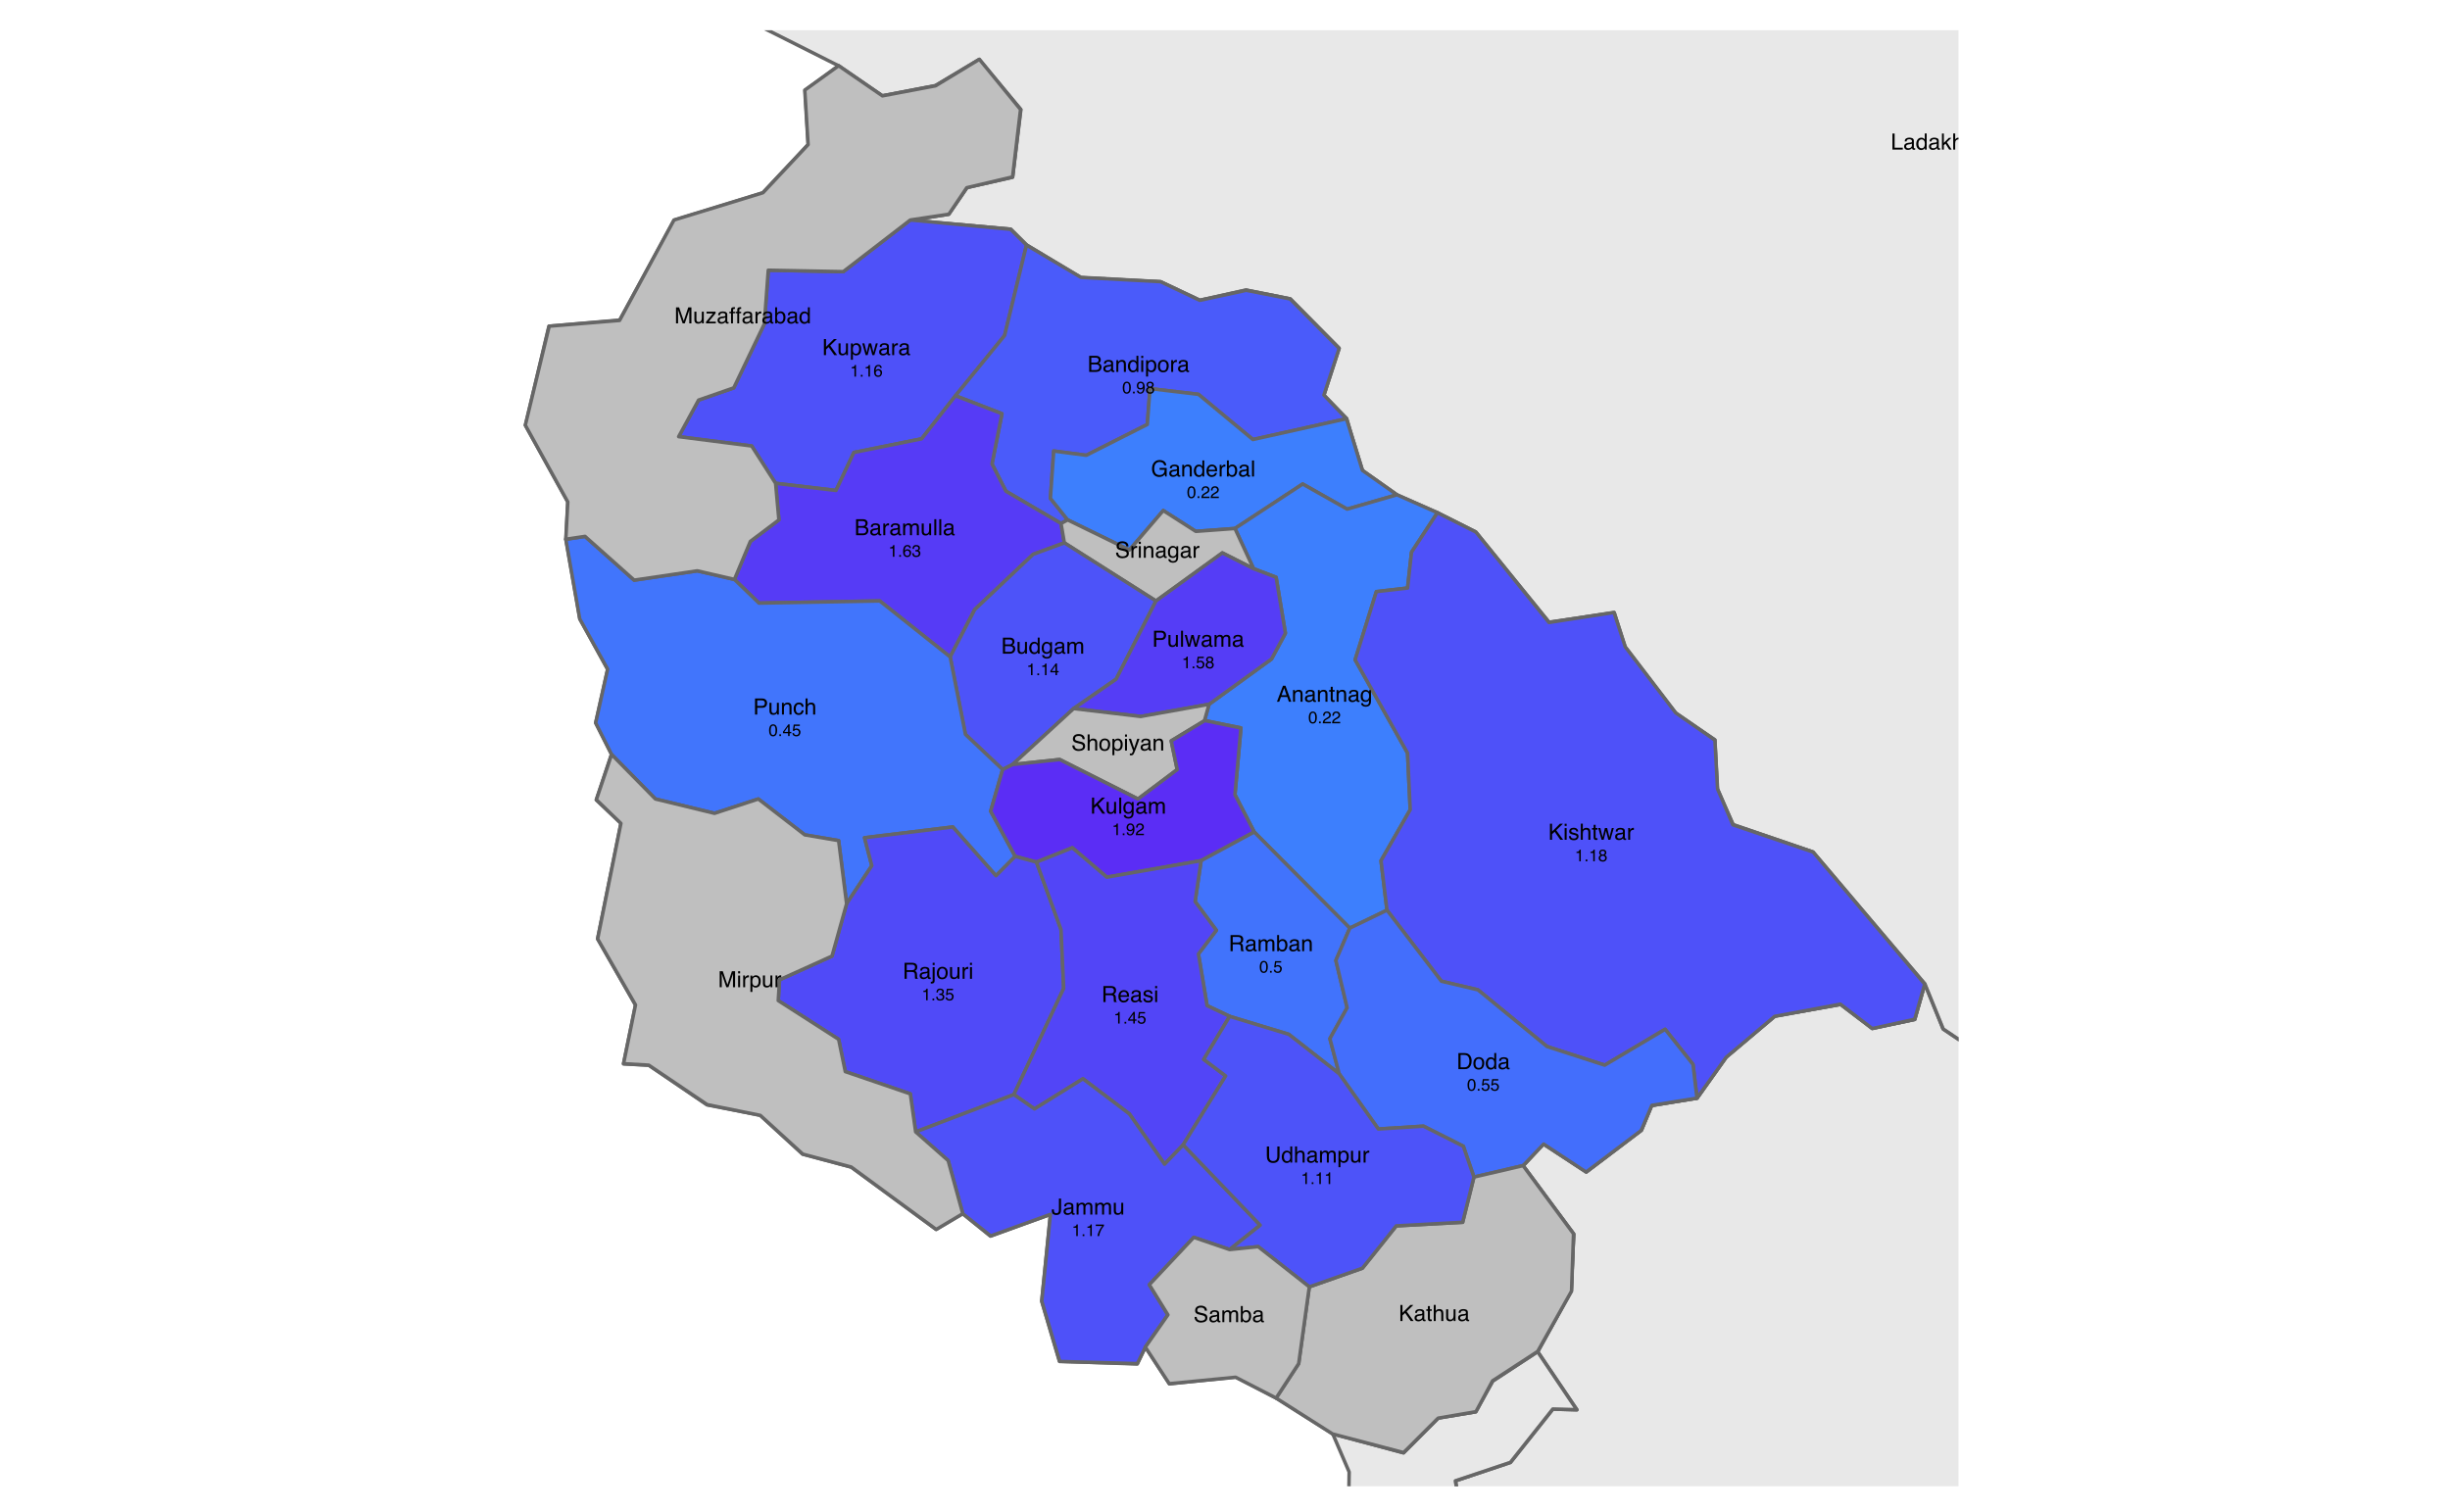 <?xml version="1.0" encoding="UTF-8"?>
<svg xmlns="http://www.w3.org/2000/svg" xmlns:xlink="http://www.w3.org/1999/xlink" width="525pt" height="324pt" viewBox="0 0 525 324" version="1.1">
<defs>
<g>
<symbol overflow="visible" id="glyph0-0">
<path style="stroke:none;" d="M 0.156 0 L 0.156 -3.438 L 2.891 -3.438 L 2.891 0 Z M 2.453 -0.438 L 2.453 -3.016 L 0.578 -3.016 L 0.578 -0.438 Z M 2.453 -0.438 "/>
</symbol>
<symbol overflow="visible" id="glyph0-1">
<path style="stroke:none;" d="M 2.047 -1.031 C 2.047 -0.738 2.004 -0.508 1.922 -0.344 C 1.766 -0.051 1.461 0.094 1.016 0.094 C 0.754 0.094 0.531 0.023 0.344 -0.109 C 0.164 -0.254 0.078 -0.504 0.078 -0.859 L 0.078 -1.109 L 0.516 -1.109 L 0.516 -0.859 C 0.516 -0.672 0.555 -0.531 0.641 -0.438 C 0.723 -0.344 0.852 -0.297 1.031 -0.297 C 1.281 -0.297 1.441 -0.383 1.516 -0.562 C 1.566 -0.664 1.594 -0.859 1.594 -1.141 L 1.594 -3.438 L 2.047 -3.438 Z M 2.047 -1.031 "/>
</symbol>
<symbol overflow="visible" id="glyph0-2">
<path style="stroke:none;" d="M 0.625 -0.672 C 0.625 -0.547 0.672 -0.445 0.766 -0.375 C 0.859 -0.312 0.961 -0.281 1.078 -0.281 C 1.223 -0.281 1.367 -0.312 1.516 -0.375 C 1.742 -0.488 1.859 -0.676 1.859 -0.938 L 1.859 -1.281 C 1.805 -1.25 1.738 -1.219 1.656 -1.188 C 1.582 -1.164 1.504 -1.148 1.422 -1.141 L 1.172 -1.109 C 1.016 -1.086 0.898 -1.055 0.828 -1.016 C 0.691 -0.941 0.625 -0.828 0.625 -0.672 Z M 1.656 -1.516 C 1.75 -1.523 1.812 -1.566 1.844 -1.641 C 1.863 -1.68 1.875 -1.734 1.875 -1.797 C 1.875 -1.941 1.82 -2.047 1.719 -2.109 C 1.613 -2.18 1.469 -2.219 1.281 -2.219 C 1.062 -2.219 0.906 -2.156 0.812 -2.031 C 0.758 -1.969 0.727 -1.875 0.719 -1.75 L 0.328 -1.75 C 0.328 -2.051 0.422 -2.258 0.609 -2.375 C 0.805 -2.5 1.035 -2.562 1.297 -2.562 C 1.586 -2.562 1.828 -2.508 2.016 -2.406 C 2.191 -2.289 2.281 -2.113 2.281 -1.875 L 2.281 -0.438 C 2.281 -0.383 2.289 -0.344 2.312 -0.312 C 2.332 -0.289 2.367 -0.281 2.422 -0.281 C 2.441 -0.281 2.461 -0.281 2.484 -0.281 C 2.516 -0.289 2.539 -0.297 2.562 -0.297 L 2.562 0.016 C 2.5 0.035 2.445 0.047 2.406 0.047 C 2.375 0.047 2.332 0.047 2.281 0.047 C 2.133 0.047 2.023 0 1.953 -0.094 C 1.922 -0.156 1.898 -0.234 1.891 -0.328 C 1.797 -0.211 1.672 -0.113 1.516 -0.031 C 1.359 0.039 1.18 0.078 0.984 0.078 C 0.754 0.078 0.562 0.008 0.406 -0.125 C 0.258 -0.27 0.188 -0.445 0.188 -0.656 C 0.188 -0.883 0.258 -1.062 0.406 -1.188 C 0.551 -1.32 0.742 -1.406 0.984 -1.438 Z M 1.297 -2.562 Z M 1.297 -2.562 "/>
</symbol>
<symbol overflow="visible" id="glyph0-3">
<path style="stroke:none;" d="M 0.312 -2.516 L 0.719 -2.516 L 0.719 -2.156 C 0.82 -2.281 0.914 -2.367 1 -2.422 C 1.133 -2.516 1.289 -2.562 1.469 -2.562 C 1.664 -2.562 1.828 -2.516 1.953 -2.422 C 2.023 -2.359 2.086 -2.273 2.141 -2.172 C 2.234 -2.305 2.344 -2.406 2.469 -2.469 C 2.594 -2.531 2.734 -2.562 2.891 -2.562 C 3.234 -2.562 3.469 -2.441 3.594 -2.203 C 3.656 -2.066 3.688 -1.891 3.688 -1.672 L 3.688 0 L 3.25 0 L 3.25 -1.75 C 3.25 -1.914 3.207 -2.031 3.125 -2.094 C 3.039 -2.156 2.938 -2.188 2.812 -2.188 C 2.645 -2.188 2.5 -2.129 2.375 -2.016 C 2.258 -1.898 2.203 -1.711 2.203 -1.453 L 2.203 0 L 1.781 0 L 1.781 -1.641 C 1.781 -1.805 1.758 -1.93 1.719 -2.016 C 1.656 -2.129 1.535 -2.188 1.359 -2.188 C 1.203 -2.188 1.055 -2.125 0.922 -2 C 0.797 -1.875 0.734 -1.648 0.734 -1.328 L 0.734 0 L 0.312 0 Z M 0.312 -2.516 "/>
</symbol>
<symbol overflow="visible" id="glyph0-4">
<path style="stroke:none;" d="M 0.734 -2.516 L 0.734 -0.844 C 0.734 -0.719 0.754 -0.613 0.797 -0.531 C 0.867 -0.375 1.004 -0.297 1.203 -0.297 C 1.504 -0.297 1.707 -0.43 1.812 -0.703 C 1.863 -0.836 1.891 -1.031 1.891 -1.281 L 1.891 -2.516 L 2.312 -2.516 L 2.312 0 L 1.922 0 L 1.922 -0.375 C 1.867 -0.281 1.801 -0.195 1.719 -0.125 C 1.562 0 1.367 0.062 1.141 0.062 C 0.773 0.062 0.531 -0.055 0.406 -0.297 C 0.332 -0.422 0.297 -0.586 0.297 -0.797 L 0.297 -2.516 Z M 1.312 -2.562 Z M 1.312 -2.562 "/>
</symbol>
<symbol overflow="visible" id="glyph0-5">
<path style="stroke:none;" d=""/>
</symbol>
<symbol overflow="visible" id="glyph0-6">
<path style="stroke:none;" d="M 0.312 -2.516 L 0.703 -2.516 L 0.703 -2.156 C 0.828 -2.301 0.953 -2.406 1.078 -2.469 C 1.211 -2.531 1.363 -2.562 1.531 -2.562 C 1.883 -2.562 2.125 -2.438 2.25 -2.188 C 2.32 -2.051 2.359 -1.859 2.359 -1.609 L 2.359 0 L 1.922 0 L 1.922 -1.578 C 1.922 -1.734 1.898 -1.859 1.859 -1.953 C 1.785 -2.109 1.648 -2.188 1.453 -2.188 C 1.348 -2.188 1.266 -2.176 1.203 -2.156 C 1.086 -2.125 0.988 -2.055 0.906 -1.953 C 0.832 -1.867 0.785 -1.781 0.766 -1.688 C 0.742 -1.602 0.734 -1.477 0.734 -1.312 L 0.734 0 L 0.312 0 Z M 1.297 -2.562 Z M 1.297 -2.562 "/>
</symbol>
<symbol overflow="visible" id="glyph0-7">
<path style="stroke:none;" d="M 0.578 -1.219 C 0.578 -0.957 0.633 -0.734 0.75 -0.547 C 0.863 -0.367 1.047 -0.281 1.297 -0.281 C 1.492 -0.281 1.656 -0.363 1.781 -0.531 C 1.906 -0.695 1.969 -0.938 1.969 -1.25 C 1.969 -1.57 1.898 -1.805 1.766 -1.953 C 1.641 -2.109 1.484 -2.188 1.297 -2.188 C 1.078 -2.188 0.898 -2.102 0.766 -1.938 C 0.641 -1.781 0.578 -1.539 0.578 -1.219 Z M 1.203 -2.547 C 1.398 -2.547 1.562 -2.508 1.688 -2.438 C 1.77 -2.383 1.859 -2.301 1.953 -2.188 L 1.953 -3.453 L 2.359 -3.453 L 2.359 0 L 1.969 0 L 1.969 -0.344 C 1.875 -0.188 1.758 -0.07 1.625 0 C 1.488 0.062 1.336 0.094 1.172 0.094 C 0.891 0.094 0.645 -0.02 0.438 -0.25 C 0.227 -0.488 0.125 -0.805 0.125 -1.203 C 0.125 -1.566 0.219 -1.879 0.406 -2.141 C 0.594 -2.41 0.859 -2.547 1.203 -2.547 Z M 1.203 -2.547 "/>
</symbol>
<symbol overflow="visible" id="glyph0-8">
<path style="stroke:none;" d="M 0.359 -3.438 L 0.812 -3.438 L 0.812 -1.766 L 2.5 -3.438 L 3.141 -3.438 L 1.703 -2.047 L 3.188 0 L 2.578 0 L 1.375 -1.719 L 0.812 -1.203 L 0.812 0 L 0.359 0 Z M 0.359 -3.438 "/>
</symbol>
<symbol overflow="visible" id="glyph0-9">
<path style="stroke:none;" d="M 0.562 -0.781 C 0.57 -0.645 0.609 -0.539 0.672 -0.469 C 0.773 -0.332 0.957 -0.266 1.219 -0.266 C 1.375 -0.266 1.508 -0.297 1.625 -0.359 C 1.75 -0.43 1.812 -0.535 1.812 -0.672 C 1.812 -0.785 1.766 -0.867 1.672 -0.922 C 1.609 -0.953 1.484 -0.992 1.297 -1.047 L 0.969 -1.125 C 0.758 -1.176 0.602 -1.234 0.5 -1.297 C 0.312 -1.41 0.219 -1.57 0.219 -1.781 C 0.219 -2.02 0.301 -2.211 0.469 -2.359 C 0.645 -2.504 0.879 -2.578 1.172 -2.578 C 1.547 -2.578 1.816 -2.461 1.984 -2.234 C 2.086 -2.098 2.141 -1.945 2.141 -1.781 L 1.75 -1.781 C 1.738 -1.883 1.703 -1.973 1.641 -2.047 C 1.547 -2.16 1.379 -2.219 1.141 -2.219 C 0.984 -2.219 0.863 -2.188 0.781 -2.125 C 0.695 -2.062 0.656 -1.977 0.656 -1.875 C 0.656 -1.77 0.707 -1.688 0.812 -1.625 C 0.875 -1.582 0.969 -1.547 1.094 -1.516 L 1.375 -1.453 C 1.676 -1.379 1.879 -1.305 1.984 -1.234 C 2.141 -1.129 2.219 -0.957 2.219 -0.719 C 2.219 -0.5 2.133 -0.305 1.969 -0.141 C 1.801 0.016 1.547 0.094 1.203 0.094 C 0.828 0.094 0.562 0.008 0.406 -0.156 C 0.25 -0.32 0.164 -0.531 0.156 -0.781 Z M 1.188 -2.562 Z M 1.188 -2.562 "/>
</symbol>
<symbol overflow="visible" id="glyph0-10">
<path style="stroke:none;" d="M 0.312 -3.453 L 0.734 -3.453 L 0.734 -2.172 C 0.828 -2.297 0.914 -2.383 1 -2.438 C 1.133 -2.52 1.305 -2.562 1.516 -2.562 C 1.867 -2.562 2.113 -2.438 2.25 -2.188 C 2.32 -2.051 2.359 -1.859 2.359 -1.609 L 2.359 0 L 1.922 0 L 1.922 -1.578 C 1.922 -1.766 1.895 -1.898 1.844 -1.984 C 1.77 -2.117 1.629 -2.188 1.422 -2.188 C 1.242 -2.188 1.082 -2.125 0.938 -2 C 0.801 -1.883 0.734 -1.66 0.734 -1.328 L 0.734 0 L 0.312 0 Z M 0.312 -3.453 "/>
</symbol>
<symbol overflow="visible" id="glyph0-11">
<path style="stroke:none;" d="M 0.312 -2.5 L 0.734 -2.5 L 0.734 0 L 0.312 0 Z M 0.312 -3.438 L 0.734 -3.438 L 0.734 -2.969 L 0.312 -2.969 Z M 0.312 -3.438 "/>
</symbol>
<symbol overflow="visible" id="glyph0-12">
<path style="stroke:none;" d="M 0.328 -2.516 L 0.719 -2.516 L 0.719 -2.078 C 0.75 -2.16 0.828 -2.258 0.953 -2.375 C 1.086 -2.5 1.238 -2.562 1.406 -2.562 C 1.414 -2.562 1.426 -2.562 1.438 -2.562 C 1.457 -2.562 1.492 -2.555 1.547 -2.547 L 1.547 -2.109 C 1.516 -2.109 1.488 -2.109 1.469 -2.109 C 1.445 -2.117 1.426 -2.125 1.406 -2.125 C 1.188 -2.125 1.02 -2.051 0.906 -1.906 C 0.801 -1.77 0.75 -1.613 0.75 -1.438 L 0.75 0 L 0.328 0 Z M 0.328 -2.516 "/>
</symbol>
<symbol overflow="visible" id="glyph0-13">
<path style="stroke:none;" d="M 0.359 -3.438 L 0.828 -3.438 L 0.828 -0.406 L 2.578 -0.406 L 2.578 0 L 0.359 0 Z M 0.359 -3.438 "/>
</symbol>
<symbol overflow="visible" id="glyph0-14">
<path style="stroke:none;" d="M 0.297 -3.438 L 0.703 -3.438 L 0.703 -1.438 L 1.781 -2.516 L 2.328 -2.516 L 1.359 -1.562 L 2.375 0 L 1.844 0 L 1.062 -1.266 L 0.703 -0.938 L 0.703 0 L 0.297 0 Z M 0.297 -3.438 "/>
</symbol>
<symbol overflow="visible" id="glyph0-15">
<path style="stroke:none;" d="M 1.375 -0.281 C 1.562 -0.281 1.719 -0.363 1.844 -0.531 C 1.977 -0.695 2.047 -0.941 2.047 -1.266 C 2.047 -1.461 2.02 -1.633 1.969 -1.781 C 1.852 -2.062 1.656 -2.203 1.375 -2.203 C 1.082 -2.203 0.879 -2.055 0.766 -1.766 C 0.711 -1.609 0.688 -1.41 0.688 -1.172 C 0.688 -0.973 0.711 -0.805 0.766 -0.672 C 0.879 -0.41 1.082 -0.281 1.375 -0.281 Z M 0.281 -2.5 L 0.688 -2.5 L 0.688 -2.172 C 0.77 -2.273 0.863 -2.359 0.969 -2.422 C 1.102 -2.516 1.27 -2.562 1.469 -2.562 C 1.75 -2.562 1.988 -2.453 2.188 -2.234 C 2.383 -2.023 2.484 -1.719 2.484 -1.312 C 2.484 -0.758 2.344 -0.367 2.062 -0.141 C 1.875 0.004 1.66 0.078 1.422 0.078 C 1.234 0.078 1.078 0.035 0.953 -0.047 C 0.879 -0.086 0.797 -0.164 0.703 -0.281 L 0.703 1 L 0.281 1 Z M 0.281 -2.5 "/>
</symbol>
<symbol overflow="visible" id="glyph0-16">
<path style="stroke:none;" d="M 0.5 -2.516 L 0.984 -0.531 L 1.469 -2.516 L 1.953 -2.516 L 2.438 -0.547 L 2.953 -2.516 L 3.375 -2.516 L 2.641 0 L 2.203 0 L 1.703 -1.938 L 1.203 0 L 0.766 0 L 0.047 -2.516 Z M 0.5 -2.516 "/>
</symbol>
<symbol overflow="visible" id="glyph0-17">
<path style="stroke:none;" d="M 1.656 -1.984 C 1.852 -1.984 2.008 -2.008 2.125 -2.062 C 2.289 -2.156 2.375 -2.312 2.375 -2.531 C 2.375 -2.758 2.281 -2.91 2.094 -2.984 C 2 -3.023 1.848 -3.047 1.641 -3.047 L 0.812 -3.047 L 0.812 -1.984 Z M 1.812 -0.391 C 2.102 -0.391 2.305 -0.473 2.422 -0.641 C 2.504 -0.742 2.547 -0.875 2.547 -1.031 C 2.547 -1.281 2.43 -1.445 2.203 -1.531 C 2.086 -1.582 1.93 -1.609 1.734 -1.609 L 0.812 -1.609 L 0.812 -0.391 Z M 0.359 -3.438 L 1.828 -3.438 C 2.234 -3.438 2.52 -3.316 2.688 -3.078 C 2.789 -2.93 2.844 -2.77 2.844 -2.594 C 2.844 -2.375 2.781 -2.191 2.656 -2.047 C 2.594 -1.973 2.5 -1.91 2.375 -1.859 C 2.551 -1.785 2.688 -1.707 2.781 -1.625 C 2.926 -1.477 3 -1.27 3 -1 C 3 -0.781 2.93 -0.582 2.797 -0.406 C 2.586 -0.133 2.258 0 1.812 0 L 0.359 0 Z M 0.359 -3.438 "/>
</symbol>
<symbol overflow="visible" id="glyph0-18">
<path style="stroke:none;" d="M 1.297 -0.266 C 1.578 -0.266 1.77 -0.367 1.875 -0.578 C 1.977 -0.797 2.031 -1.035 2.031 -1.297 C 2.031 -1.523 1.992 -1.711 1.922 -1.859 C 1.805 -2.098 1.602 -2.219 1.312 -2.219 C 1.051 -2.219 0.863 -2.117 0.75 -1.922 C 0.633 -1.723 0.578 -1.484 0.578 -1.203 C 0.578 -0.941 0.633 -0.719 0.75 -0.531 C 0.863 -0.352 1.047 -0.266 1.297 -0.266 Z M 1.328 -2.578 C 1.648 -2.578 1.922 -2.469 2.141 -2.25 C 2.359 -2.039 2.469 -1.727 2.469 -1.312 C 2.469 -0.906 2.367 -0.566 2.172 -0.297 C 1.984 -0.035 1.68 0.094 1.266 0.094 C 0.922 0.094 0.645 -0.02 0.438 -0.25 C 0.238 -0.488 0.141 -0.805 0.141 -1.203 C 0.141 -1.617 0.242 -1.953 0.453 -2.203 C 0.672 -2.453 0.961 -2.578 1.328 -2.578 Z M 1.312 -2.562 Z M 1.312 -2.562 "/>
</symbol>
<symbol overflow="visible" id="glyph0-19">
<path style="stroke:none;" d="M 0.328 -3.438 L 0.75 -3.438 L 0.75 0 L 0.328 0 Z M 0.328 -3.438 "/>
</symbol>
<symbol overflow="visible" id="glyph0-20">
<path style="stroke:none;" d="M 1.859 -3.531 C 2.18 -3.531 2.457 -3.469 2.688 -3.344 C 3.031 -3.164 3.238 -2.852 3.312 -2.406 L 2.859 -2.406 C 2.797 -2.656 2.676 -2.836 2.5 -2.953 C 2.332 -3.066 2.113 -3.125 1.844 -3.125 C 1.52 -3.125 1.25 -3.004 1.031 -2.766 C 0.812 -2.523 0.703 -2.164 0.703 -1.688 C 0.703 -1.281 0.789 -0.945 0.969 -0.688 C 1.156 -0.438 1.453 -0.312 1.859 -0.312 C 2.172 -0.312 2.426 -0.398 2.625 -0.578 C 2.832 -0.754 2.938 -1.047 2.938 -1.453 L 1.859 -1.453 L 1.859 -1.844 L 3.375 -1.844 L 3.375 0 L 3.078 0 L 2.969 -0.438 C 2.801 -0.27 2.66 -0.148 2.547 -0.078 C 2.336 0.035 2.078 0.094 1.766 0.094 C 1.359 0.094 1.008 -0.035 0.719 -0.297 C 0.395 -0.629 0.234 -1.086 0.234 -1.672 C 0.234 -2.242 0.391 -2.703 0.703 -3.047 C 0.992 -3.367 1.379 -3.531 1.859 -3.531 Z M 1.781 -3.531 Z M 1.781 -3.531 "/>
</symbol>
<symbol overflow="visible" id="glyph0-21">
<path style="stroke:none;" d="M 1.359 -2.562 C 1.535 -2.562 1.707 -2.52 1.875 -2.438 C 2.039 -2.352 2.164 -2.242 2.25 -2.109 C 2.332 -1.984 2.391 -1.836 2.422 -1.672 C 2.441 -1.555 2.453 -1.375 2.453 -1.125 L 0.625 -1.125 C 0.625 -0.863 0.68 -0.656 0.797 -0.5 C 0.91 -0.352 1.086 -0.281 1.328 -0.281 C 1.547 -0.281 1.719 -0.352 1.844 -0.5 C 1.926 -0.582 1.984 -0.676 2.016 -0.781 L 2.422 -0.781 C 2.41 -0.695 2.375 -0.598 2.312 -0.484 C 2.25 -0.367 2.18 -0.273 2.109 -0.203 C 1.984 -0.078 1.82 0.004 1.625 0.047 C 1.531 0.078 1.414 0.094 1.281 0.094 C 0.969 0.094 0.703 -0.02 0.484 -0.25 C 0.273 -0.477 0.172 -0.797 0.172 -1.203 C 0.172 -1.609 0.281 -1.938 0.5 -2.188 C 0.719 -2.438 1.004 -2.562 1.359 -2.562 Z M 2.031 -1.453 C 2.008 -1.641 1.969 -1.785 1.906 -1.891 C 1.789 -2.098 1.598 -2.203 1.328 -2.203 C 1.129 -2.203 0.961 -2.129 0.828 -1.984 C 0.703 -1.848 0.633 -1.672 0.625 -1.453 Z M 1.312 -2.562 Z M 1.312 -2.562 "/>
</symbol>
<symbol overflow="visible" id="glyph0-22">
<path style="stroke:none;" d="M 0.281 -3.453 L 0.688 -3.453 L 0.688 -2.203 C 0.781 -2.328 0.891 -2.422 1.016 -2.484 C 1.141 -2.547 1.281 -2.578 1.438 -2.578 C 1.75 -2.578 2 -2.469 2.188 -2.25 C 2.383 -2.039 2.484 -1.723 2.484 -1.297 C 2.484 -0.898 2.383 -0.57 2.188 -0.312 C 2 -0.051 1.734 0.078 1.391 0.078 C 1.203 0.078 1.047 0.031 0.922 -0.062 C 0.836 -0.113 0.754 -0.203 0.672 -0.328 L 0.672 0 L 0.281 0 Z M 1.375 -0.297 C 1.602 -0.297 1.77 -0.383 1.875 -0.562 C 1.988 -0.75 2.047 -0.988 2.047 -1.281 C 2.047 -1.539 1.988 -1.758 1.875 -1.938 C 1.77 -2.113 1.609 -2.203 1.391 -2.203 C 1.191 -2.203 1.02 -2.129 0.875 -1.984 C 0.727 -1.836 0.656 -1.602 0.656 -1.281 C 0.656 -1.039 0.688 -0.848 0.75 -0.703 C 0.863 -0.43 1.07 -0.297 1.375 -0.297 Z M 1.375 -0.297 "/>
</symbol>
<symbol overflow="visible" id="glyph0-23">
<path style="stroke:none;" d="M 2.125 -1.406 L 1.609 -2.938 L 1.047 -1.406 Z M 1.359 -3.438 L 1.891 -3.438 L 3.141 0 L 2.625 0 L 2.281 -1.031 L 0.922 -1.031 L 0.547 0 L 0.062 0 Z M 1.359 -3.438 "/>
</symbol>
<symbol overflow="visible" id="glyph0-24">
<path style="stroke:none;" d="M 0.391 -3.203 L 0.812 -3.203 L 0.812 -2.516 L 1.219 -2.516 L 1.219 -2.172 L 0.812 -2.172 L 0.812 -0.531 C 0.812 -0.438 0.844 -0.375 0.906 -0.344 C 0.938 -0.332 0.992 -0.328 1.078 -0.328 C 1.098 -0.328 1.117 -0.328 1.141 -0.328 C 1.16 -0.328 1.188 -0.328 1.219 -0.328 L 1.219 0 C 1.164 0.008 1.113 0.02 1.062 0.031 C 1.008 0.039 0.957 0.047 0.906 0.047 C 0.707 0.047 0.57 -0.004 0.5 -0.109 C 0.426 -0.211 0.391 -0.344 0.391 -0.5 L 0.391 -2.172 L 0.047 -2.172 L 0.047 -2.516 L 0.391 -2.516 Z M 0.391 -3.203 "/>
</symbol>
<symbol overflow="visible" id="glyph0-25">
<path style="stroke:none;" d="M 1.188 -2.547 C 1.383 -2.547 1.555 -2.5 1.703 -2.406 C 1.785 -2.352 1.867 -2.273 1.953 -2.172 L 1.953 -2.484 L 2.344 -2.484 L 2.344 -0.203 C 2.344 0.117 2.297 0.367 2.203 0.547 C 2.023 0.891 1.691 1.062 1.203 1.062 C 0.941 1.062 0.719 1 0.531 0.875 C 0.344 0.758 0.238 0.57 0.219 0.312 L 0.656 0.312 C 0.664 0.426 0.703 0.516 0.766 0.578 C 0.859 0.672 1.008 0.719 1.219 0.719 C 1.539 0.719 1.754 0.602 1.859 0.375 C 1.91 0.238 1.938 0 1.938 -0.344 C 1.852 -0.219 1.75 -0.125 1.625 -0.062 C 1.508 0 1.352 0.031 1.156 0.031 C 0.883 0.031 0.645 -0.062 0.438 -0.25 C 0.238 -0.445 0.141 -0.77 0.141 -1.219 C 0.141 -1.633 0.242 -1.957 0.453 -2.188 C 0.66 -2.426 0.906 -2.547 1.188 -2.547 Z M 1.953 -1.266 C 1.953 -1.578 1.883 -1.805 1.75 -1.953 C 1.625 -2.109 1.461 -2.188 1.266 -2.188 C 0.973 -2.188 0.77 -2.047 0.656 -1.766 C 0.602 -1.617 0.578 -1.426 0.578 -1.188 C 0.578 -0.895 0.633 -0.676 0.75 -0.531 C 0.863 -0.383 1.016 -0.312 1.203 -0.312 C 1.516 -0.312 1.727 -0.445 1.844 -0.719 C 1.914 -0.875 1.953 -1.055 1.953 -1.266 Z M 1.25 -2.562 Z M 1.25 -2.562 "/>
</symbol>
<symbol overflow="visible" id="glyph0-26">
<path style="stroke:none;" d="M 0.672 -1.109 C 0.68 -0.91 0.727 -0.754 0.812 -0.641 C 0.969 -0.41 1.238 -0.297 1.625 -0.297 C 1.801 -0.297 1.961 -0.32 2.109 -0.375 C 2.379 -0.469 2.516 -0.641 2.516 -0.891 C 2.516 -1.078 2.457 -1.207 2.344 -1.281 C 2.227 -1.363 2.039 -1.43 1.781 -1.484 L 1.328 -1.594 C 1.016 -1.664 0.797 -1.742 0.672 -1.828 C 0.453 -1.973 0.344 -2.188 0.344 -2.469 C 0.344 -2.781 0.445 -3.035 0.656 -3.234 C 0.875 -3.43 1.18 -3.531 1.578 -3.531 C 1.941 -3.531 2.25 -3.441 2.5 -3.266 C 2.75 -3.086 2.875 -2.812 2.875 -2.438 L 2.438 -2.438 C 2.414 -2.613 2.363 -2.754 2.281 -2.859 C 2.145 -3.035 1.906 -3.125 1.562 -3.125 C 1.289 -3.125 1.094 -3.066 0.969 -2.953 C 0.852 -2.836 0.797 -2.703 0.797 -2.547 C 0.797 -2.379 0.863 -2.254 1 -2.172 C 1.094 -2.129 1.301 -2.066 1.625 -1.984 L 2.109 -1.875 C 2.336 -1.82 2.516 -1.75 2.641 -1.656 C 2.859 -1.5 2.969 -1.27 2.969 -0.969 C 2.969 -0.582 2.828 -0.305 2.547 -0.141 C 2.273 0.016 1.957 0.094 1.594 0.094 C 1.164 0.094 0.832 -0.016 0.594 -0.234 C 0.344 -0.441 0.223 -0.734 0.234 -1.109 Z M 1.609 -3.531 Z M 1.609 -3.531 "/>
</symbol>
<symbol overflow="visible" id="glyph0-27">
<path style="stroke:none;" d="M 0.406 -3.438 L 1.953 -3.438 C 2.266 -3.438 2.516 -3.348 2.703 -3.172 C 2.891 -3.004 2.984 -2.766 2.984 -2.453 C 2.984 -2.18 2.898 -1.945 2.734 -1.75 C 2.566 -1.551 2.305 -1.453 1.953 -1.453 L 0.875 -1.453 L 0.875 0 L 0.406 0 Z M 2.516 -2.453 C 2.516 -2.703 2.422 -2.875 2.234 -2.969 C 2.129 -3.02 1.984 -3.047 1.797 -3.047 L 0.875 -3.047 L 0.875 -1.844 L 1.797 -1.844 C 2.016 -1.844 2.188 -1.883 2.312 -1.969 C 2.445 -2.062 2.516 -2.223 2.516 -2.453 Z M 2.516 -2.453 "/>
</symbol>
<symbol overflow="visible" id="glyph0-28">
<path style="stroke:none;" d="M 1.281 -2.578 C 1.562 -2.578 1.789 -2.508 1.969 -2.375 C 2.145 -2.238 2.25 -2.004 2.281 -1.672 L 1.875 -1.672 C 1.852 -1.816 1.797 -1.941 1.703 -2.047 C 1.617 -2.148 1.477 -2.203 1.281 -2.203 C 1.008 -2.203 0.816 -2.07 0.703 -1.812 C 0.629 -1.645 0.594 -1.438 0.594 -1.188 C 0.594 -0.926 0.645 -0.707 0.75 -0.531 C 0.852 -0.363 1.02 -0.281 1.25 -0.281 C 1.426 -0.281 1.562 -0.332 1.656 -0.438 C 1.758 -0.551 1.832 -0.703 1.875 -0.891 L 2.281 -0.891 C 2.238 -0.555 2.125 -0.312 1.938 -0.156 C 1.75 0 1.508 0.078 1.219 0.078 C 0.883 0.078 0.617 -0.039 0.422 -0.281 C 0.234 -0.52 0.141 -0.82 0.141 -1.188 C 0.141 -1.625 0.242 -1.961 0.453 -2.203 C 0.672 -2.453 0.945 -2.578 1.281 -2.578 Z M 1.203 -2.562 Z M 1.203 -2.562 "/>
</symbol>
<symbol overflow="visible" id="glyph0-29">
<path style="stroke:none;" d="M 1.875 -2.516 L 2.344 -2.516 C 2.281 -2.348 2.148 -1.977 1.953 -1.406 C 1.797 -0.977 1.664 -0.629 1.562 -0.359 C 1.32 0.285 1.148 0.676 1.047 0.812 C 0.941 0.957 0.77 1.031 0.531 1.031 C 0.469 1.031 0.422 1.023 0.391 1.016 C 0.359 1.016 0.32 1.008 0.281 1 L 0.281 0.609 C 0.352 0.629 0.406 0.641 0.438 0.641 C 0.469 0.648 0.492 0.656 0.516 0.656 C 0.598 0.656 0.656 0.641 0.688 0.609 C 0.727 0.586 0.758 0.555 0.781 0.516 C 0.789 0.504 0.816 0.441 0.859 0.328 C 0.91 0.211 0.953 0.129 0.984 0.078 L 0.047 -2.516 L 0.531 -2.516 L 1.203 -0.469 Z M 1.203 -2.562 Z M 1.203 -2.562 "/>
</symbol>
<symbol overflow="visible" id="glyph0-30">
<path style="stroke:none;" d="M 1.969 -1.859 C 2.188 -1.859 2.359 -1.898 2.484 -1.984 C 2.609 -2.078 2.672 -2.238 2.672 -2.469 C 2.672 -2.719 2.582 -2.883 2.406 -2.969 C 2.312 -3.02 2.188 -3.047 2.031 -3.047 L 0.891 -3.047 L 0.891 -1.859 Z M 0.422 -3.438 L 2.016 -3.438 C 2.273 -3.438 2.488 -3.398 2.656 -3.328 C 2.977 -3.18 3.141 -2.91 3.141 -2.516 C 3.141 -2.305 3.098 -2.133 3.016 -2 C 2.93 -1.875 2.812 -1.77 2.656 -1.688 C 2.789 -1.633 2.891 -1.562 2.953 -1.469 C 3.023 -1.383 3.066 -1.242 3.078 -1.047 L 3.094 -0.578 C 3.102 -0.453 3.113 -0.352 3.125 -0.281 C 3.156 -0.176 3.207 -0.109 3.281 -0.078 L 3.281 0 L 2.703 0 C 2.691 -0.031 2.68 -0.066 2.672 -0.109 C 2.66 -0.16 2.648 -0.254 2.641 -0.391 L 2.625 -0.953 C 2.613 -1.18 2.531 -1.332 2.375 -1.406 C 2.281 -1.445 2.141 -1.469 1.953 -1.469 L 0.891 -1.469 L 0.891 0 L 0.422 0 Z M 0.422 -3.438 "/>
</symbol>
<symbol overflow="visible" id="glyph0-31">
<path style="stroke:none;" d="M 0.734 -2.953 L 0.312 -2.953 L 0.312 -3.438 L 0.734 -3.438 Z M -0.094 0.641 C 0.094 0.629 0.207 0.609 0.25 0.578 C 0.289 0.555 0.312 0.473 0.312 0.328 L 0.312 -2.5 L 0.734 -2.5 L 0.734 0.375 C 0.734 0.551 0.703 0.688 0.641 0.781 C 0.547 0.938 0.359 1.016 0.078 1.016 C 0.055 1.016 0.035 1.008 0.016 1 C -0.004 1 -0.039 1 -0.094 1 Z M -0.094 0.641 "/>
</symbol>
<symbol overflow="visible" id="glyph0-32">
<path style="stroke:none;" d="M 1.688 -0.391 C 1.844 -0.391 1.973 -0.41 2.078 -0.453 C 2.254 -0.504 2.398 -0.617 2.516 -0.797 C 2.609 -0.93 2.676 -1.109 2.719 -1.328 C 2.738 -1.461 2.75 -1.582 2.75 -1.688 C 2.75 -2.113 2.664 -2.445 2.5 -2.688 C 2.332 -2.926 2.062 -3.047 1.688 -3.047 L 0.859 -3.047 L 0.859 -0.391 Z M 0.391 -3.438 L 1.781 -3.438 C 2.25 -3.438 2.613 -3.27 2.875 -2.938 C 3.113 -2.633 3.234 -2.242 3.234 -1.766 C 3.234 -1.398 3.164 -1.07 3.031 -0.781 C 2.781 -0.258 2.363 0 1.781 0 L 0.391 0 Z M 0.391 -3.438 "/>
</symbol>
<symbol overflow="visible" id="glyph0-33">
<path style="stroke:none;" d="M 0.875 -3.438 L 0.875 -1.312 C 0.875 -1.062 0.922 -0.852 1.016 -0.688 C 1.148 -0.438 1.383 -0.312 1.719 -0.312 C 2.113 -0.312 2.379 -0.445 2.516 -0.719 C 2.598 -0.863 2.641 -1.062 2.641 -1.312 L 2.641 -3.438 L 3.109 -3.438 L 3.109 -1.516 C 3.109 -1.086 3.051 -0.758 2.938 -0.531 C 2.727 -0.113 2.332 0.094 1.75 0.094 C 1.164 0.094 0.77 -0.113 0.562 -0.531 C 0.445 -0.758 0.391 -1.086 0.391 -1.516 L 0.391 -3.438 Z M 1.75 -3.438 Z M 1.75 -3.438 "/>
</symbol>
<symbol overflow="visible" id="glyph0-34">
<path style="stroke:none;" d="M 0.359 -3.438 L 1.016 -3.438 L 2.016 -0.531 L 2.984 -3.438 L 3.656 -3.438 L 3.656 0 L 3.203 0 L 3.203 -2.031 C 3.203 -2.102 3.203 -2.219 3.203 -2.375 C 3.211 -2.539 3.219 -2.719 3.219 -2.906 L 2.234 0 L 1.781 0 L 0.781 -2.906 L 0.781 -2.797 C 0.781 -2.711 0.781 -2.582 0.781 -2.406 C 0.789 -2.238 0.797 -2.113 0.797 -2.031 L 0.797 0 L 0.359 0 Z M 0.359 -3.438 "/>
</symbol>
<symbol overflow="visible" id="glyph0-35">
<path style="stroke:none;" d="M 0.125 -0.328 L 1.609 -2.125 L 0.234 -2.125 L 0.234 -2.516 L 2.172 -2.516 L 2.172 -2.172 L 0.703 -0.375 L 2.219 -0.375 L 2.219 0 L 0.125 0 Z M 1.203 -2.562 Z M 1.203 -2.562 "/>
</symbol>
<symbol overflow="visible" id="glyph0-36">
<path style="stroke:none;" d="M 0.422 -2.891 C 0.422 -3.066 0.445 -3.195 0.5 -3.281 C 0.602 -3.414 0.797 -3.484 1.078 -3.484 C 1.098 -3.484 1.125 -3.484 1.156 -3.484 C 1.188 -3.484 1.219 -3.484 1.25 -3.484 L 1.25 -3.094 C 1.207 -3.094 1.176 -3.094 1.156 -3.094 C 1.133 -3.102 1.117 -3.109 1.109 -3.109 C 0.973 -3.109 0.895 -3.07 0.875 -3 C 0.852 -2.938 0.844 -2.77 0.844 -2.5 L 1.25 -2.5 L 1.25 -2.172 L 0.828 -2.172 L 0.828 0 L 0.422 0 L 0.422 -2.172 L 0.062 -2.172 L 0.062 -2.5 L 0.422 -2.5 Z M 0.422 -2.891 "/>
</symbol>
<symbol overflow="visible" id="glyph1-0">
<path style="stroke:none;" d="M 0.109 0 L 0.109 -2.578 L 2.156 -2.578 L 2.156 0 Z M 1.844 -0.328 L 1.844 -2.25 L 0.438 -2.25 L 0.438 -0.328 Z M 1.844 -0.328 "/>
</symbol>
<symbol overflow="visible" id="glyph1-1">
<path style="stroke:none;" d="M 0.344 -1.781 L 0.344 -2.016 C 0.57 -2.047 0.727 -2.086 0.812 -2.141 C 0.906 -2.191 0.973 -2.312 1.016 -2.5 L 1.266 -2.5 L 1.266 0 L 0.938 0 L 0.938 -1.781 Z M 0.344 -1.781 "/>
</symbol>
<symbol overflow="visible" id="glyph1-2">
<path style="stroke:none;" d="M 0.312 -0.375 L 0.672 -0.375 L 0.672 0 L 0.312 0 Z M 0.312 -0.375 "/>
</symbol>
<symbol overflow="visible" id="glyph1-3">
<path style="stroke:none;" d="M 1.047 -2.516 C 1.328 -2.516 1.52 -2.441 1.625 -2.297 C 1.738 -2.16 1.797 -2.016 1.797 -1.859 L 1.484 -1.859 C 1.473 -1.953 1.445 -2.031 1.406 -2.094 C 1.32 -2.195 1.207 -2.25 1.062 -2.25 C 0.883 -2.25 0.742 -2.164 0.641 -2 C 0.535 -1.832 0.477 -1.598 0.469 -1.297 C 0.531 -1.398 0.617 -1.477 0.734 -1.531 C 0.836 -1.582 0.953 -1.609 1.078 -1.609 C 1.285 -1.609 1.469 -1.539 1.625 -1.406 C 1.781 -1.27 1.859 -1.07 1.859 -0.812 C 1.859 -0.582 1.781 -0.379 1.625 -0.203 C 1.477 -0.023 1.27 0.062 1 0.062 C 0.758 0.062 0.555 -0.023 0.391 -0.203 C 0.223 -0.379 0.141 -0.68 0.141 -1.109 C 0.141 -1.422 0.176 -1.688 0.25 -1.906 C 0.395 -2.312 0.66 -2.516 1.047 -2.516 Z M 1.031 -0.219 C 1.195 -0.219 1.32 -0.27 1.406 -0.375 C 1.488 -0.488 1.531 -0.625 1.531 -0.781 C 1.531 -0.906 1.488 -1.023 1.406 -1.141 C 1.332 -1.266 1.203 -1.328 1.016 -1.328 C 0.879 -1.328 0.758 -1.281 0.656 -1.188 C 0.551 -1.094 0.5 -0.957 0.5 -0.781 C 0.5 -0.625 0.547 -0.488 0.641 -0.375 C 0.734 -0.27 0.863 -0.219 1.031 -0.219 Z M 1.031 -0.219 "/>
</symbol>
<symbol overflow="visible" id="glyph1-4">
<path style="stroke:none;" d="M 0.969 -2.516 C 1.289 -2.516 1.523 -2.379 1.672 -2.109 C 1.785 -1.898 1.844 -1.617 1.844 -1.266 C 1.844 -0.922 1.789 -0.633 1.688 -0.406 C 1.539 -0.094 1.301 0.062 0.969 0.062 C 0.664 0.062 0.441 -0.066 0.297 -0.328 C 0.172 -0.547 0.109 -0.836 0.109 -1.203 C 0.109 -1.492 0.145 -1.738 0.219 -1.938 C 0.363 -2.32 0.613 -2.516 0.969 -2.516 Z M 0.969 -0.219 C 1.133 -0.219 1.266 -0.289 1.359 -0.438 C 1.453 -0.582 1.5 -0.852 1.5 -1.25 C 1.5 -1.531 1.461 -1.766 1.391 -1.953 C 1.328 -2.141 1.191 -2.234 0.984 -2.234 C 0.805 -2.234 0.672 -2.145 0.578 -1.969 C 0.492 -1.789 0.453 -1.531 0.453 -1.188 C 0.453 -0.938 0.477 -0.734 0.531 -0.578 C 0.613 -0.336 0.758 -0.219 0.969 -0.219 Z M 0.969 -0.219 "/>
</symbol>
<symbol overflow="visible" id="glyph1-5">
<path style="stroke:none;" d="M 0.484 -0.609 C 0.484 -0.43 0.547 -0.312 0.672 -0.25 C 0.742 -0.207 0.816 -0.188 0.891 -0.188 C 1.047 -0.188 1.176 -0.25 1.281 -0.375 C 1.383 -0.5 1.461 -0.754 1.516 -1.141 C 1.441 -1.035 1.352 -0.957 1.25 -0.906 C 1.145 -0.863 1.035 -0.844 0.922 -0.844 C 0.672 -0.844 0.473 -0.914 0.328 -1.062 C 0.191 -1.219 0.125 -1.414 0.125 -1.656 C 0.125 -1.883 0.191 -2.082 0.328 -2.25 C 0.473 -2.426 0.68 -2.516 0.953 -2.516 C 1.316 -2.516 1.566 -2.348 1.703 -2.016 C 1.785 -1.836 1.828 -1.613 1.828 -1.344 C 1.828 -1.031 1.781 -0.754 1.688 -0.516 C 1.531 -0.129 1.27 0.062 0.906 0.062 C 0.664 0.062 0.477 0 0.344 -0.125 C 0.219 -0.25 0.156 -0.41 0.156 -0.609 Z M 0.953 -1.125 C 1.078 -1.125 1.191 -1.164 1.297 -1.25 C 1.398 -1.332 1.453 -1.473 1.453 -1.672 C 1.453 -1.859 1.406 -2 1.312 -2.094 C 1.219 -2.188 1.098 -2.234 0.953 -2.234 C 0.805 -2.234 0.688 -2.18 0.594 -2.078 C 0.5 -1.973 0.453 -1.832 0.453 -1.656 C 0.453 -1.488 0.488 -1.359 0.562 -1.266 C 0.645 -1.172 0.773 -1.125 0.953 -1.125 Z M 0.953 -1.125 "/>
</symbol>
<symbol overflow="visible" id="glyph1-6">
<path style="stroke:none;" d="M 0.984 -1.453 C 1.117 -1.453 1.223 -1.488 1.297 -1.562 C 1.379 -1.645 1.422 -1.742 1.422 -1.859 C 1.422 -1.953 1.383 -2.035 1.312 -2.109 C 1.238 -2.191 1.125 -2.234 0.969 -2.234 C 0.812 -2.234 0.695 -2.191 0.625 -2.109 C 0.562 -2.035 0.531 -1.945 0.531 -1.844 C 0.531 -1.719 0.57 -1.617 0.656 -1.547 C 0.75 -1.484 0.859 -1.453 0.984 -1.453 Z M 1 -0.219 C 1.145 -0.219 1.266 -0.254 1.359 -0.328 C 1.453 -0.41 1.5 -0.531 1.5 -0.688 C 1.5 -0.852 1.445 -0.977 1.344 -1.062 C 1.25 -1.145 1.125 -1.188 0.969 -1.188 C 0.82 -1.188 0.703 -1.141 0.609 -1.047 C 0.516 -0.961 0.469 -0.848 0.469 -0.703 C 0.469 -0.566 0.508 -0.453 0.594 -0.359 C 0.676 -0.266 0.812 -0.219 1 -0.219 Z M 0.547 -1.344 C 0.461 -1.375 0.395 -1.414 0.344 -1.469 C 0.25 -1.562 0.203 -1.68 0.203 -1.828 C 0.203 -2.016 0.27 -2.176 0.406 -2.312 C 0.539 -2.445 0.734 -2.516 0.984 -2.516 C 1.223 -2.516 1.41 -2.453 1.547 -2.328 C 1.68 -2.203 1.75 -2.055 1.75 -1.891 C 1.75 -1.734 1.711 -1.602 1.641 -1.5 C 1.598 -1.445 1.531 -1.395 1.438 -1.344 C 1.539 -1.289 1.617 -1.234 1.672 -1.172 C 1.785 -1.055 1.844 -0.906 1.844 -0.719 C 1.844 -0.5 1.766 -0.312 1.609 -0.156 C 1.461 0 1.254 0.078 0.984 0.078 C 0.742 0.078 0.535 0.008 0.359 -0.125 C 0.191 -0.258 0.109 -0.453 0.109 -0.703 C 0.109 -0.848 0.145 -0.973 0.219 -1.078 C 0.289 -1.191 0.398 -1.281 0.547 -1.344 Z M 0.547 -1.344 "/>
</symbol>
<symbol overflow="visible" id="glyph1-7">
<path style="stroke:none;" d="M 0.938 0.062 C 0.633 0.062 0.414 -0.016 0.281 -0.172 C 0.156 -0.336 0.094 -0.535 0.094 -0.766 L 0.422 -0.766 C 0.43 -0.609 0.457 -0.492 0.5 -0.422 C 0.582 -0.285 0.734 -0.219 0.953 -0.219 C 1.117 -0.219 1.25 -0.258 1.344 -0.344 C 1.445 -0.438 1.5 -0.555 1.5 -0.703 C 1.5 -0.867 1.445 -0.984 1.344 -1.047 C 1.238 -1.117 1.094 -1.156 0.906 -1.156 C 0.883 -1.156 0.863 -1.156 0.844 -1.156 C 0.82 -1.156 0.797 -1.156 0.766 -1.156 L 0.766 -1.438 C 0.805 -1.438 0.836 -1.438 0.859 -1.438 C 0.879 -1.438 0.898 -1.438 0.922 -1.438 C 1.047 -1.438 1.145 -1.453 1.219 -1.484 C 1.352 -1.547 1.422 -1.664 1.422 -1.844 C 1.422 -1.969 1.375 -2.062 1.281 -2.125 C 1.195 -2.195 1.094 -2.234 0.969 -2.234 C 0.758 -2.234 0.613 -2.16 0.531 -2.016 C 0.488 -1.941 0.469 -1.832 0.469 -1.688 L 0.156 -1.688 C 0.156 -1.875 0.191 -2.035 0.266 -2.172 C 0.391 -2.398 0.613 -2.516 0.938 -2.516 C 1.195 -2.516 1.395 -2.457 1.531 -2.344 C 1.676 -2.227 1.75 -2.062 1.75 -1.844 C 1.75 -1.695 1.707 -1.57 1.625 -1.469 C 1.57 -1.414 1.504 -1.367 1.422 -1.328 C 1.555 -1.297 1.66 -1.227 1.734 -1.125 C 1.805 -1.02 1.844 -0.895 1.844 -0.75 C 1.844 -0.508 1.766 -0.312 1.609 -0.156 C 1.453 -0.008 1.227 0.062 0.938 0.062 Z M 0.938 0.062 "/>
</symbol>
<symbol overflow="visible" id="glyph1-8">
<path style="stroke:none;" d="M 0.109 0 C 0.117 -0.219 0.16 -0.406 0.234 -0.562 C 0.316 -0.727 0.473 -0.875 0.703 -1 L 1.031 -1.203 C 1.188 -1.285 1.297 -1.359 1.359 -1.422 C 1.453 -1.516 1.5 -1.625 1.5 -1.75 C 1.5 -1.895 1.453 -2.008 1.359 -2.094 C 1.273 -2.188 1.16 -2.234 1.016 -2.234 C 0.797 -2.234 0.645 -2.148 0.562 -1.984 C 0.52 -1.898 0.5 -1.781 0.5 -1.625 L 0.172 -1.625 C 0.172 -1.844 0.211 -2.02 0.297 -2.156 C 0.43 -2.395 0.672 -2.516 1.016 -2.516 C 1.305 -2.516 1.516 -2.438 1.641 -2.281 C 1.773 -2.133 1.844 -1.961 1.844 -1.766 C 1.844 -1.566 1.773 -1.395 1.641 -1.25 C 1.555 -1.164 1.41 -1.066 1.203 -0.953 L 0.953 -0.812 C 0.836 -0.75 0.75 -0.691 0.688 -0.641 C 0.57 -0.535 0.5 -0.422 0.469 -0.297 L 1.844 -0.297 L 1.844 0 Z M 0.109 0 "/>
</symbol>
<symbol overflow="visible" id="glyph1-9">
<path style="stroke:none;" d="M 1.188 -0.891 L 1.188 -2.031 L 0.375 -0.891 Z M 1.188 0 L 1.188 -0.609 L 0.094 -0.609 L 0.094 -0.922 L 1.25 -2.516 L 1.516 -2.516 L 1.516 -0.891 L 1.875 -0.891 L 1.875 -0.609 L 1.516 -0.609 L 1.516 0 Z M 1.188 0 "/>
</symbol>
<symbol overflow="visible" id="glyph1-10">
<path style="stroke:none;" d="M 0.438 -0.641 C 0.457 -0.461 0.539 -0.336 0.688 -0.266 C 0.77 -0.234 0.859 -0.219 0.953 -0.219 C 1.141 -0.219 1.273 -0.273 1.359 -0.391 C 1.453 -0.516 1.5 -0.648 1.5 -0.797 C 1.5 -0.961 1.445 -1.094 1.344 -1.188 C 1.238 -1.289 1.109 -1.344 0.953 -1.344 C 0.848 -1.344 0.754 -1.32 0.672 -1.281 C 0.598 -1.238 0.535 -1.18 0.484 -1.109 L 0.203 -1.125 L 0.391 -2.469 L 1.703 -2.469 L 1.703 -2.172 L 0.641 -2.172 L 0.531 -1.469 C 0.582 -1.508 0.633 -1.539 0.688 -1.562 C 0.781 -1.602 0.891 -1.625 1.016 -1.625 C 1.242 -1.625 1.438 -1.547 1.594 -1.391 C 1.758 -1.242 1.844 -1.062 1.844 -0.844 C 1.844 -0.602 1.77 -0.391 1.625 -0.203 C 1.477 -0.023 1.242 0.062 0.922 0.062 C 0.711 0.062 0.531 0.004 0.375 -0.109 C 0.219 -0.223 0.129 -0.398 0.109 -0.641 Z M 0.438 -0.641 "/>
</symbol>
<symbol overflow="visible" id="glyph1-11">
<path style="stroke:none;" d="M 1.875 -2.469 L 1.875 -2.188 C 1.801 -2.113 1.695 -1.977 1.562 -1.781 C 1.426 -1.594 1.305 -1.383 1.203 -1.156 C 1.098 -0.938 1.02 -0.738 0.969 -0.562 C 0.938 -0.445 0.895 -0.258 0.844 0 L 0.484 0 C 0.566 -0.477 0.742 -0.957 1.016 -1.438 C 1.172 -1.707 1.336 -1.945 1.516 -2.156 L 0.125 -2.156 L 0.125 -2.469 Z M 1.875 -2.469 "/>
</symbol>
</g>
<clipPath id="clip1">
  <path d="M 308 210 L 419.68 210 L 419.68 318.516 L 308 318.516 Z M 308 210 "/>
</clipPath>
<clipPath id="clip2">
  <path d="M 307 210 L 419.68 210 L 419.68 318.516 L 307 318.516 Z M 307 210 "/>
</clipPath>
<clipPath id="clip3">
  <path d="M 106.316 6.48 L 419.68 6.48 L 419.68 309 L 106.316 309 Z M 106.316 6.48 "/>
</clipPath>
<clipPath id="clip4">
  <path d="M 155 289 L 419.68 289 L 419.68 318.516 L 155 318.516 Z M 155 289 "/>
</clipPath>
<clipPath id="clip5">
  <path d="M 405 28 L 419.68 28 L 419.68 33 L 405 33 Z M 405 28 "/>
</clipPath>
</defs>
<g id="surface511">
<rect x="0" y="0" width="525" height="324" style="fill:rgb(100%,100%,100%);fill-opacity:1;stroke:none;"/>
<rect x="0" y="0" width="525" height="324" style="fill:rgb(100%,100%,100%);fill-opacity:1;stroke:none;"/>
<g clip-path="url(#clip1)" clip-rule="nonzero">
<path style=" stroke:none;fill-rule:evenodd;fill:rgb(85.098%,85.098%,85.098%);fill-opacity:0.6;" d="M 495.02 475.879 L 505.188 497.562 L 504.918 503.422 L 483.633 514.555 L 484.039 516.898 L 479.023 510.012 L 468.723 511.773 L 451.098 505.324 L 443.508 497.27 L 447.848 493.164 L 447.438 484.375 L 434.832 477.488 L 425.207 461.375 L 421.004 464.305 L 412.871 460.934 L 408.941 457.418 L 399.316 450.824 L 401.211 428.41 L 396.062 421.523 L 388.062 421.965 L 382.234 415.957 L 378.711 406.727 L 369.629 418.008 L 361.766 418.449 L 354.715 397.645 L 345.496 383.434 L 340.48 367.465 L 340.48 359.406 L 336.008 349.445 L 313.371 335.969 L 308.355 335.379 L 308.625 334.207 L 313.91 329.52 L 311.879 317.359 L 323.672 313.406 L 332.754 301.977 L 337.906 302.125 L 329.5 289.672 L 336.688 276.633 L 337.227 264.473 L 326.383 249.824 L 330.723 245.133 L 339.938 251.141 L 351.734 242.203 L 353.902 236.93 L 363.664 235.32 L 369.898 226.527 L 380.336 217.738 L 394.434 215.246 L 401.211 220.375 L 410.297 218.473 L 412.465 210.852 L 416.395 220.523 L 422.496 224.625 L 426.699 234.586 L 433.477 238.836 L 445.949 240.008 L 456.93 250.996 L 462.621 257.148 L 468.586 250.117 L 474.145 252.754 L 486.074 243.668 L 498.273 240.887 L 504.512 247.477 L 515.492 266.816 L 514 270.625 L 522.676 278.098 L 529.996 276.926 L 533.926 271.504 L 540.703 273.41 L 555.617 263.449 L 557.242 278.098 L 548.973 283.078 L 556.566 288.207 L 561.582 295.973 L 568.629 300.074 L 563.887 307.105 L 564.02 314.43 L 575.273 321.316 L 573.645 327.762 L 580.965 335.82 L 590.59 344.902 L 583.812 368.199 L 588.965 378.891 L 596.285 385.926 L 586.391 393.543 L 591.945 403.504 L 587.746 411.711 L 591.406 418.301 L 599.402 420.5 L 608.621 432.219 L 610.652 438.961 L 599.809 440.277 L 593.031 429.582 L 580.832 429.73 L 575.273 426.359 L 564.156 429.582 L 554.125 420.207 L 548.84 420.5 L 543.145 426.215 L 530.402 430.902 L 518.336 432.219 L 509.254 439.105 L 506.137 447.602 L 504.102 466.355 Z M 495.02 475.879 "/>
</g>
<g clip-path="url(#clip2)" clip-rule="nonzero">
<path style="fill:none;stroke-width:0.75;stroke-linecap:round;stroke-linejoin:round;stroke:rgb(40%,40%,40%);stroke-opacity:1;stroke-miterlimit:10;" d="M 495.02 475.879 L 505.188 497.562 L 504.918 503.422 L 483.633 514.555 L 484.039 516.898 L 479.023 510.012 L 468.723 511.773 L 451.098 505.324 L 443.508 497.27 L 447.848 493.164 L 447.438 484.375 L 434.832 477.488 L 425.207 461.375 L 421.004 464.305 L 412.871 460.934 L 408.941 457.418 L 399.316 450.824 L 401.211 428.41 L 396.062 421.523 L 388.062 421.965 L 382.234 415.957 L 378.711 406.727 L 369.629 418.008 L 361.766 418.449 L 354.715 397.645 L 345.496 383.434 L 340.48 367.465 L 340.48 359.406 L 336.008 349.445 L 313.371 335.969 L 308.355 335.379 L 308.625 334.207 L 313.91 329.52 L 311.879 317.359 L 323.672 313.406 L 332.754 301.977 L 337.906 302.125 L 329.5 289.672 L 336.688 276.633 L 337.227 264.473 L 326.383 249.824 L 330.723 245.133 L 339.938 251.141 L 351.734 242.203 L 353.902 236.93 L 363.664 235.32 L 369.898 226.527 L 380.336 217.738 L 394.434 215.246 L 401.211 220.375 L 410.297 218.473 L 412.465 210.852 L 416.395 220.523 L 422.496 224.625 L 426.699 234.586 L 433.477 238.836 L 445.949 240.008 L 456.93 250.996 L 462.621 257.148 L 468.586 250.117 L 474.145 252.754 L 486.074 243.668 L 498.273 240.887 L 504.512 247.477 L 515.492 266.816 L 514 270.625 L 522.676 278.098 L 529.996 276.926 L 533.926 271.504 L 540.703 273.41 L 555.617 263.449 L 557.242 278.098 L 548.973 283.078 L 556.566 288.207 L 561.582 295.973 L 568.629 300.074 L 563.887 307.105 L 564.02 314.43 L 575.273 321.316 L 573.645 327.762 L 580.965 335.82 L 590.59 344.902 L 583.812 368.199 L 588.965 378.891 L 596.285 385.926 L 586.391 393.543 L 591.945 403.504 L 587.746 411.711 L 591.406 418.301 L 599.402 420.5 L 608.621 432.219 L 610.652 438.961 L 599.809 440.277 L 593.031 429.582 L 580.832 429.73 L 575.273 426.359 L 564.156 429.582 L 554.125 420.207 L 548.84 420.5 L 543.145 426.215 L 530.402 430.902 L 518.336 432.219 L 509.254 439.105 L 506.137 447.602 L 504.102 466.355 Z M 495.02 475.879 "/>
</g>
<path style="fill-rule:evenodd;fill:rgb(85.098%,85.098%,85.098%);fill-opacity:0.6;stroke-width:0.75;stroke-linecap:round;stroke-linejoin:round;stroke:rgb(40%,40%,40%);stroke-opacity:1;stroke-miterlimit:10;" d="M 326.383 249.824 L 337.227 264.473 L 336.688 276.633 L 329.5 289.672 L 319.875 295.973 L 316.215 302.562 L 308.219 303.883 L 300.762 311.355 L 285.578 307.254 L 273.516 299.633 L 264.84 295.094 L 250.605 296.559 L 245.453 288.645 L 243.691 292.309 L 227.016 291.723 L 223.223 278.832 L 225.121 260.223 L 212.242 264.914 L 206.277 260.078 L 200.582 263.449 L 182.418 250.117 L 171.98 247.332 L 162.898 238.98 L 151.512 236.785 L 139.039 228.285 L 133.617 227.992 L 136.191 215.395 L 128.059 201.184 L 133.074 176.426 L 127.785 171.441 L 131.039 161.629 L 127.652 154.887 L 130.227 143.461 L 124.262 132.621 L 121.281 115.625 L 121.688 107.566 L 112.605 91.16 L 117.621 69.914 L 132.801 68.598 L 144.461 47.207 L 163.438 41.348 L 173.199 30.945 L 172.523 19.371 L 179.707 14.098 L 189.059 20.543 L 200.449 18.348 L 209.801 12.777 L 218.75 23.473 L 216.984 37.977 L 207.227 40.176 L 203.293 45.891 L 195.023 47.207 L 216.578 49.113 L 219.969 52.48 L 231.625 59.516 L 248.707 60.395 L 257.113 64.348 L 267.008 62.152 L 276.496 64.055 L 286.934 74.605 L 283.684 84.711 L 288.562 89.695 L 289.375 92.477 L 291.949 100.828 L 299.406 106.102 L 308.082 109.91 L 316.215 114.012 L 331.941 133.352 L 345.902 131.301 L 348.207 138.625 L 359.055 152.836 L 367.457 158.551 L 368 169.098 L 371.391 176.719 L 388.469 182.578 L 412.465 210.852 L 410.297 218.473 L 401.211 220.375 L 394.434 215.246 L 380.336 217.738 L 369.898 226.527 L 363.664 235.32 L 353.902 236.93 L 351.734 242.203 L 339.938 251.141 L 330.723 245.133 Z M 326.383 249.824 "/>
<g clip-path="url(#clip3)" clip-rule="nonzero">
<path style="fill-rule:evenodd;fill:rgb(85.098%,85.098%,85.098%);fill-opacity:0.6;stroke-width:0.75;stroke-linecap:round;stroke-linejoin:round;stroke:rgb(40%,40%,40%);stroke-opacity:1;stroke-miterlimit:10;" d="M 456.93 250.996 L 445.949 240.008 L 433.477 238.836 L 426.699 234.586 L 422.496 224.625 L 416.395 220.523 L 412.465 210.852 L 388.469 182.578 L 371.391 176.719 L 368 169.098 L 367.457 158.551 L 359.055 152.836 L 348.207 138.625 L 345.902 131.301 L 331.941 133.352 L 316.215 114.012 L 308.082 109.91 L 299.406 106.102 L 291.949 100.828 L 289.375 92.477 L 288.562 89.695 L 283.684 84.711 L 286.934 74.605 L 276.496 64.055 L 267.008 62.152 L 257.113 64.348 L 248.707 60.395 L 231.625 59.516 L 219.969 52.48 L 216.578 49.113 L 195.023 47.207 L 203.293 45.891 L 207.227 40.176 L 216.984 37.977 L 218.75 23.473 L 209.801 12.777 L 200.449 18.348 L 189.059 20.543 L 179.707 14.098 L 148.527 -1.578 L 142.836 1.352 L 140.121 -13.59 L 148.391 -24.578 L 147.578 -31.465 L 134.293 -36.445 L 114.094 -35.566 L 90.102 -52.121 L 91.594 -65.16 L 85.898 -69.555 L 71.664 -65.602 L 69.227 -69.41 L 50.516 -64.281 L 36.691 -73.219 L 42.113 -84.938 L 36.418 -89.922 L 42.113 -109.992 L 58.379 -115.117 L 67.598 -123.324 L 67.328 -129.328 L 77.223 -130.793 L 87.934 -147.055 L 89.152 -155.262 L 105.824 -157.312 L 117.078 -161.414 L 140.121 -154.969 L 149.613 -158.336 L 154.492 -165.957 L 142.156 -170.938 L 139.176 -179.289 L 155.848 -177.383 L 171.574 -168.008 L 179.301 -171.523 L 181.605 -178.262 L 189.738 -176.504 L 204.648 -187.492 L 213.734 -187.199 L 218.613 -193.352 L 229.457 -196.867 L 231.762 -190.859 L 241.117 -191.008 L 248.301 -178.555 L 256.84 -186.027 L 263.754 -182.512 L 273.785 -192.473 L 285.715 -194.23 L 286.395 -186.613 L 292.766 -184.414 L 297.238 -168.445 L 309.844 -163.172 L 321.641 -144.711 L 337.094 -135.629 L 350.785 -132.551 L 366.508 -119.074 L 375.051 -120.395 L 382.234 -114.824 L 386.574 -104.57 L 397.145 -99.734 L 400.941 -101.641 L 407.719 -90.945 L 414.906 -87.137 L 407.992 -77.027 L 415.852 -65.453 L 426.832 -59.008 L 442.828 -60.473 L 447.305 -53.734 L 470.754 -45.234 L 473.738 -36.594 L 471.164 -30.586 L 486.887 -25.457 L 496.648 -26.191 L 505.051 -30.145 L 512.371 -25.312 L 518.203 -36.445 L 524.844 -38.059 L 533.383 -32.93 L 538.809 -46.848 L 545.312 -52.414 L 555.344 -53.879 L 558.734 -59.152 L 567.41 -56.809 L 580.152 -66.918 L 594.117 -66.625 L 606.316 -70.582 L 611.738 -65.895 L 621.5 -64.574 L 627.059 -69.996 L 628.953 -79.812 L 643.324 -81.57 L 647.254 -71.02 L 686.977 -58.859 L 698.363 -64.723 L 707.988 -48.02 L 724.254 -40.254 L 727.508 -25.605 L 718.426 1.059 L 714.629 6.773 L 713.953 24.207 L 704.867 42.812 L 704.598 54.973 L 693.48 58.488 L 686.027 57.609 L 678.57 64.203 L 680.195 79.438 L 662.438 77.68 L 654.848 80.465 L 662.305 100.973 L 654.711 109.18 L 653.625 116.652 L 641.289 127.199 L 627.328 125.586 L 621.77 128.223 L 611.738 125.586 L 601.438 133.645 L 609.84 151.957 L 613.906 156.059 L 619.328 171.883 L 608.891 172.469 L 602.25 176.426 L 603.875 191.516 L 608.891 202.062 L 619.602 206.457 L 631.125 205.871 L 650.102 210.121 L 643.188 228.578 L 647.254 241.766 L 660.133 260.371 L 665.422 265.352 L 649.559 287.473 L 638.172 281.027 L 627.059 292.75 L 621.906 293.336 L 620.008 303.297 L 612.824 303.004 L 608.215 308.133 L 597.234 297.289 L 590.051 284.691 L 588.691 274.434 L 579.883 274.434 L 561.852 282.348 L 556.566 288.207 L 548.973 283.078 L 557.242 278.098 L 555.617 263.449 L 540.703 273.41 L 533.926 271.504 L 529.996 276.926 L 522.676 278.098 L 514 270.625 L 515.492 266.816 L 504.512 247.477 L 498.273 240.887 L 486.074 243.668 L 474.145 252.754 L 468.586 250.117 L 462.621 257.148 Z M 456.93 250.996 "/>
</g>
<g clip-path="url(#clip4)" clip-rule="nonzero">
<path style="fill-rule:evenodd;fill:rgb(85.098%,85.098%,85.098%);fill-opacity:0.6;stroke-width:0.75;stroke-linecap:round;stroke-linejoin:round;stroke:rgb(40%,40%,40%);stroke-opacity:1;stroke-miterlimit:10;" d="M 319.199 577.113 L 306.727 585.023 L 296.152 577.844 L 285.984 589.711 L 282.191 604.215 L 270.262 592.789 L 276.77 583.852 L 272.293 573.891 L 265.789 575.207 L 255.078 571.398 L 248.844 562.609 L 238.676 558.066 L 229.188 559.973 L 224.035 566.711 L 213.324 563.633 L 206.414 562.902 L 193.129 562.168 L 157.34 560.117 L 158.152 551.914 L 164.523 544.59 L 163.848 536.676 L 163.168 528.473 L 155.984 518.949 L 163.574 512.066 L 163.438 505.617 L 185.809 483.645 L 199.094 462.105 L 219.562 446.723 L 229.457 443.062 L 227.832 437.055 L 211.969 436.613 L 215.629 411.855 L 224.441 402.039 L 220.918 397.5 L 211.293 371.859 L 216.309 369.957 L 217.391 361.312 L 225.797 352.375 L 238.133 348.125 L 247.621 339.484 L 256.434 340.363 L 266.195 335.527 L 270.805 336.992 L 288.969 324.688 L 289.105 315.457 L 285.578 307.254 L 300.762 311.355 L 308.219 303.883 L 316.215 302.562 L 319.875 295.973 L 329.5 289.672 L 337.906 302.125 L 332.754 301.977 L 323.672 313.406 L 311.879 317.359 L 313.91 329.52 L 308.625 334.207 L 308.355 335.379 L 313.371 335.969 L 336.008 349.445 L 340.48 359.406 L 340.48 367.465 L 345.496 383.434 L 354.715 397.645 L 361.766 418.449 L 369.629 418.008 L 378.711 406.727 L 382.234 415.957 L 388.062 421.965 L 396.062 421.523 L 401.211 428.41 L 399.316 450.824 L 408.941 457.418 L 412.871 460.934 L 418.973 468.406 L 418.293 476.902 L 406.906 476.172 L 409.48 483.496 L 417.344 484.668 L 426.02 492.285 L 424.395 508.402 L 423.582 509.867 L 424.801 511.918 L 410.297 511.625 L 407.043 522.613 L 393.758 531.551 L 400.941 541.367 L 400.535 541.66 L 395.113 546.492 L 385.352 546.785 L 380.336 541.805 L 366.508 547.812 L 359.188 565.098 L 362.984 574.328 L 352.684 577.551 L 348.344 584.289 L 339.262 586.195 L 324.352 576.234 Z M 319.199 577.113 "/>
</g>
<g style="fill:rgb(0%,0%,0%);fill-opacity:1;">
  <use xlink:href="#glyph0-1" x="220.543" y="170.582"/>
  <use xlink:href="#glyph0-2" x="222.941" y="170.582"/>
  <use xlink:href="#glyph0-3" x="225.609" y="170.582"/>
  <use xlink:href="#glyph0-3" x="229.605" y="170.582"/>
  <use xlink:href="#glyph0-4" x="233.601" y="170.582"/>
  <use xlink:href="#glyph0-5" x="236.269" y="170.582"/>
  <use xlink:href="#glyph0-2" x="237.601" y="170.582"/>
  <use xlink:href="#glyph0-6" x="240.269" y="170.582"/>
  <use xlink:href="#glyph0-7" x="242.937" y="170.582"/>
  <use xlink:href="#glyph0-5" x="245.605" y="170.582"/>
  <use xlink:href="#glyph0-8" x="246.938" y="170.582"/>
  <use xlink:href="#glyph0-2" x="250.137" y="170.582"/>
  <use xlink:href="#glyph0-9" x="252.805" y="170.582"/>
  <use xlink:href="#glyph0-10" x="255.203" y="170.582"/>
  <use xlink:href="#glyph0-3" x="257.871" y="170.582"/>
  <use xlink:href="#glyph0-11" x="261.867" y="170.582"/>
  <use xlink:href="#glyph0-12" x="262.933" y="170.582"/>
</g>
<g clip-path="url(#clip5)" clip-rule="nonzero">
<g style="fill:rgb(0%,0%,0%);fill-opacity:1;">
  <use xlink:href="#glyph0-13" x="405.164" y="32.055"/>
  <use xlink:href="#glyph0-2" x="407.832" y="32.055"/>
  <use xlink:href="#glyph0-7" x="410.5" y="32.055"/>
  <use xlink:href="#glyph0-2" x="413.167" y="32.055"/>
  <use xlink:href="#glyph0-14" x="415.835" y="32.055"/>
  <use xlink:href="#glyph0-10" x="418.234" y="32.055"/>
</g>
</g>
<path style="fill-rule:evenodd;fill:rgb(30.588%,31.765%,97.647%);fill-opacity:1;stroke-width:0.75;stroke-linecap:round;stroke-linejoin:round;stroke:rgb(40%,40%,40%);stroke-opacity:1;stroke-miterlimit:10;" d="M 195.07 47.145 L 216.551 49.145 L 219.965 52.523 L 215.273 71.898 L 204.746 84.812 L 197.492 94.039 L 182.98 96.961 L 179.141 105.109 L 166.195 103.574 L 161.074 95.578 L 145.426 93.578 L 149.695 85.738 L 157.234 83.121 L 163.777 69.438 L 164.629 57.906 L 180.703 58.215 Z M 195.07 47.145 "/>
<path style="fill-rule:evenodd;fill:rgb(29.02%,35.686%,98.039%);fill-opacity:1;stroke-width:0.75;stroke-linecap:round;stroke-linejoin:round;stroke:rgb(40%,40%,40%);stroke-opacity:1;stroke-miterlimit:10;" d="M 219.965 52.523 L 231.633 59.445 L 248.703 60.367 L 257.094 64.363 L 267.051 62.211 L 276.441 64.059 L 286.969 74.668 L 283.695 84.66 L 288.531 89.734 L 268.477 94.191 L 256.809 84.508 L 246.426 83.277 L 245.855 90.965 L 232.77 97.574 L 225.797 96.652 L 225.086 106.801 L 228.785 111.414 L 227.363 112.184 L 215.555 105.266 L 212.57 99.422 L 214.703 88.656 L 204.746 84.812 L 215.273 71.898 Z M 219.965 52.523 "/>
<path style="fill-rule:evenodd;fill:rgb(33.725%,23.137%,96.471%);fill-opacity:1;stroke-width:0.75;stroke-linecap:round;stroke-linejoin:round;stroke:rgb(40%,40%,40%);stroke-opacity:1;stroke-miterlimit:10;" d="M 166.195 103.574 L 179.141 105.109 L 182.98 96.961 L 197.492 94.039 L 204.746 84.812 L 214.703 88.656 L 212.57 99.422 L 215.555 105.266 L 227.363 112.184 L 228.074 116.336 L 221.391 118.793 L 208.871 130.633 L 203.605 140.781 L 188.527 128.789 L 162.637 129.25 L 157.375 124.176 L 160.789 116.027 L 166.906 111.414 Z M 166.195 103.574 "/>
<path style="fill-rule:evenodd;fill:rgb(23.922%,49.804%,99.216%);fill-opacity:1;stroke-width:0.75;stroke-linecap:round;stroke-linejoin:round;stroke:rgb(40%,40%,40%);stroke-opacity:1;stroke-miterlimit:10;" d="M 288.531 89.734 L 289.387 92.504 L 291.945 100.805 L 299.344 106.031 L 288.676 109.109 L 279.145 103.727 L 264.633 113.258 L 256.242 113.875 L 249.27 109.414 L 242.016 117.871 L 228.785 111.414 L 225.086 106.801 L 225.797 96.652 L 232.77 97.574 L 245.855 90.965 L 246.426 83.277 L 256.809 84.508 L 268.477 94.191 Z M 288.531 89.734 "/>
<path style="fill-rule:evenodd;fill:rgb(23.922%,49.804%,99.216%);fill-opacity:1;stroke-width:0.75;stroke-linecap:round;stroke-linejoin:round;stroke:rgb(40%,40%,40%);stroke-opacity:1;stroke-miterlimit:10;" d="M 299.344 106.031 L 308.02 109.875 L 302.473 118.332 L 301.621 126.02 L 294.934 126.789 L 290.383 141.398 L 301.621 161.387 L 302.188 173.531 L 295.93 184.449 L 297.211 195.059 L 289.242 198.902 L 268.758 178.297 L 264.633 170.305 L 265.914 156.004 L 258.375 154.465 L 258.09 154.465 L 259.086 150.93 L 272.457 141.242 L 275.445 135.707 L 273.453 123.715 L 268.617 121.871 L 264.633 113.258 L 279.145 103.727 L 288.676 109.109 Z M 299.344 106.031 "/>
<path style="fill-rule:evenodd;fill:rgb(30.588%,31.765%,97.647%);fill-opacity:1;stroke-width:0.75;stroke-linecap:round;stroke-linejoin:round;stroke:rgb(40%,40%,40%);stroke-opacity:1;stroke-miterlimit:10;" d="M 308.02 109.875 L 316.273 114.027 L 331.918 133.402 L 345.859 131.25 L 348.277 138.629 L 359.09 152.773 L 367.484 158.617 L 368.051 169.074 L 371.324 176.762 L 388.535 182.602 L 412.434 210.895 L 410.301 218.43 L 401.195 220.426 L 394.367 215.199 L 380.285 217.812 L 369.902 226.578 L 363.641 235.344 L 362.789 228.117 L 356.812 220.582 L 343.867 228.27 L 331.492 224.27 L 316.699 212.125 L 308.875 210.281 L 297.211 195.059 L 295.93 184.449 L 302.188 173.531 L 301.621 161.387 L 290.383 141.398 L 294.934 126.789 L 301.621 126.02 L 302.473 118.332 Z M 308.02 109.875 "/>
<path style="fill-rule:evenodd;fill:rgb(74.902%,74.902%,74.902%);fill-opacity:1;stroke-width:0.75;stroke-linecap:round;stroke-linejoin:round;stroke:rgb(40%,40%,40%);stroke-opacity:1;stroke-miterlimit:10;" d="M 227.363 112.184 L 228.785 111.414 L 242.016 117.871 L 249.27 109.414 L 256.242 113.875 L 264.633 113.258 L 268.617 121.871 L 261.93 118.488 L 247.707 128.789 L 228.074 116.336 Z M 227.363 112.184 "/>
<path style="fill-rule:evenodd;fill:rgb(30.196%,32.549%,97.647%);fill-opacity:1;stroke-width:0.75;stroke-linecap:round;stroke-linejoin:round;stroke:rgb(40%,40%,40%);stroke-opacity:1;stroke-miterlimit:10;" d="M 203.605 140.781 L 208.871 130.633 L 221.391 118.793 L 228.074 116.336 L 247.707 128.789 L 239.172 145.547 L 230.066 151.852 L 216.98 163.844 L 214.844 164.922 L 206.879 157.387 Z M 203.605 140.781 "/>
<path style="fill-rule:evenodd;fill:rgb(33.333%,23.922%,96.471%);fill-opacity:1;stroke-width:0.75;stroke-linecap:round;stroke-linejoin:round;stroke:rgb(40%,40%,40%);stroke-opacity:1;stroke-miterlimit:10;" d="M 268.617 121.871 L 273.453 123.715 L 275.445 135.707 L 272.457 141.242 L 259.086 150.93 L 244.434 153.543 L 230.066 151.852 L 239.172 145.547 L 247.707 128.789 L 261.93 118.488 Z M 268.617 121.871 "/>
<path style="fill-rule:evenodd;fill:rgb(25.49%,45.882%,98.824%);fill-opacity:1;stroke-width:0.75;stroke-linecap:round;stroke-linejoin:round;stroke:rgb(40%,40%,40%);stroke-opacity:1;stroke-miterlimit:10;" d="M 157.375 124.176 L 162.637 129.25 L 188.527 128.789 L 203.605 140.781 L 206.879 157.387 L 214.844 164.922 L 212.285 173.84 L 217.547 183.527 L 213.422 187.676 L 204.176 177.223 L 185.258 179.527 L 186.82 185.523 L 181.414 193.676 L 179.707 180.145 L 172.453 178.914 L 162.496 171.227 L 153.109 174.301 L 140.445 171.227 L 131.059 161.691 L 127.645 154.926 L 130.203 143.395 L 124.23 132.633 L 121.242 115.566 L 125.367 114.949 L 135.895 124.328 L 149.41 122.332 Z M 157.375 124.176 "/>
<path style="fill-rule:evenodd;fill:rgb(74.902%,74.902%,74.902%);fill-opacity:1;stroke-width:0.75;stroke-linecap:round;stroke-linejoin:round;stroke:rgb(40%,40%,40%);stroke-opacity:1;stroke-miterlimit:10;" d="M 259.086 150.93 L 258.09 154.465 L 250.977 158.77 L 252.258 164.922 L 243.863 171.227 L 227.078 162.77 L 216.98 163.844 L 230.066 151.852 L 244.434 153.543 Z M 259.086 150.93 "/>
<path style="fill-rule:evenodd;fill:rgb(35.686%,17.647%,96.078%);fill-opacity:1;stroke-width:0.75;stroke-linecap:round;stroke-linejoin:round;stroke:rgb(40%,40%,40%);stroke-opacity:1;stroke-miterlimit:10;" d="M 258.375 154.465 L 265.914 156.004 L 264.633 170.305 L 268.758 178.297 L 257.379 184.449 L 237.18 187.984 L 229.781 181.68 L 222.102 184.758 L 217.547 183.527 L 212.285 173.84 L 214.844 164.922 L 216.98 163.844 L 227.078 162.77 L 243.863 171.227 L 252.258 164.922 L 250.977 158.77 L 258.09 154.465 Z M 258.375 154.465 "/>
<path style="fill-rule:evenodd;fill:rgb(31.373%,29.02%,97.255%);fill-opacity:1;stroke-width:0.75;stroke-linecap:round;stroke-linejoin:round;stroke:rgb(40%,40%,40%);stroke-opacity:1;stroke-miterlimit:10;" d="M 181.414 193.676 L 186.82 185.523 L 185.258 179.527 L 204.176 177.223 L 213.422 187.676 L 217.547 183.527 L 222.102 184.758 L 227.363 199.211 L 227.934 211.816 L 217.262 234.574 L 196.211 242.57 L 195.07 234.418 L 181.133 229.652 L 179.707 222.734 L 166.766 214.43 L 167.047 209.973 L 178.285 204.898 Z M 181.414 193.676 "/>
<path style="fill-rule:evenodd;fill:rgb(25.49%,45.098%,98.824%);fill-opacity:1;stroke-width:0.75;stroke-linecap:round;stroke-linejoin:round;stroke:rgb(40%,40%,40%);stroke-opacity:1;stroke-miterlimit:10;" d="M 268.758 178.297 L 289.242 198.902 L 286.258 205.82 L 288.676 215.969 L 284.977 222.582 L 286.969 230.113 L 276.156 221.656 L 263.496 217.812 L 258.66 215.508 L 256.809 204.438 L 260.652 199.363 L 256.098 193.211 L 257.379 184.449 Z M 268.758 178.297 "/>
<path style="fill-rule:evenodd;fill:rgb(32.157%,27.059%,96.863%);fill-opacity:1;stroke-width:0.75;stroke-linecap:round;stroke-linejoin:round;stroke:rgb(40%,40%,40%);stroke-opacity:1;stroke-miterlimit:10;" d="M 222.102 184.758 L 229.781 181.68 L 237.18 187.984 L 257.379 184.449 L 256.098 193.211 L 260.652 199.363 L 256.809 204.438 L 258.66 215.508 L 263.496 217.812 L 257.949 227.039 L 262.641 230.574 L 253.539 245.336 L 249.555 249.488 L 242.016 238.723 L 232.059 231.191 L 221.672 237.648 L 217.262 234.574 L 227.934 211.816 L 227.363 199.211 Z M 222.102 184.758 "/>
<path style="fill-rule:evenodd;fill:rgb(26.275%,43.137%,98.824%);fill-opacity:1;stroke-width:0.75;stroke-linecap:round;stroke-linejoin:round;stroke:rgb(40%,40%,40%);stroke-opacity:1;stroke-miterlimit:10;" d="M 289.242 198.902 L 297.211 195.059 L 308.875 210.281 L 316.699 212.125 L 331.492 224.27 L 343.867 228.27 L 356.812 220.582 L 362.789 228.117 L 363.641 235.344 L 353.969 236.879 L 351.691 242.262 L 339.887 251.18 L 330.781 245.184 L 326.371 249.797 L 315.844 252.254 L 313.57 245.645 L 305.035 241.34 L 295.359 241.953 L 286.969 230.113 L 284.977 222.582 L 288.676 215.969 L 286.258 205.82 Z M 289.242 198.902 "/>
<path style="fill-rule:evenodd;fill:rgb(30.588%,31.765%,97.647%);fill-opacity:1;stroke-width:0.75;stroke-linecap:round;stroke-linejoin:round;stroke:rgb(40%,40%,40%);stroke-opacity:1;stroke-miterlimit:10;" d="M 196.211 242.57 L 217.262 234.574 L 221.672 237.648 L 232.059 231.191 L 242.016 238.723 L 249.555 249.488 L 253.539 245.336 L 270.039 262.559 L 263.496 267.785 L 255.812 265.172 L 246.281 275.32 L 250.266 281.777 L 245.43 288.695 L 243.723 292.23 L 227.078 291.77 L 223.238 278.855 L 225.086 260.25 L 212.285 264.863 L 206.309 260.098 L 203.18 248.719 Z M 196.211 242.57 "/>
<path style="fill-rule:evenodd;fill:rgb(74.902%,74.902%,74.902%);fill-opacity:1;stroke-width:0.75;stroke-linecap:round;stroke-linejoin:round;stroke:rgb(40%,40%,40%);stroke-opacity:1;stroke-miterlimit:10;" d="M 315.844 252.254 L 326.371 249.797 L 337.184 264.402 L 336.758 276.703 L 329.5 289.617 L 319.828 295.922 L 316.273 302.535 L 308.164 303.918 L 300.766 311.297 L 285.547 307.301 L 273.453 299.613 L 278.289 292.23 L 280.566 275.781 L 291.945 271.781 L 299.203 262.711 L 313.426 261.941 Z M 315.844 252.254 "/>
<path style="fill-rule:evenodd;fill:rgb(30.196%,32.549%,97.647%);fill-opacity:1;stroke-width:0.75;stroke-linecap:round;stroke-linejoin:round;stroke:rgb(40%,40%,40%);stroke-opacity:1;stroke-miterlimit:10;" d="M 263.496 217.812 L 276.156 221.656 L 286.969 230.113 L 295.359 241.953 L 305.035 241.34 L 313.57 245.645 L 315.844 252.254 L 313.426 261.941 L 299.203 262.711 L 291.945 271.781 L 280.566 275.781 L 269.613 267.168 L 263.496 267.785 L 270.039 262.559 L 253.539 245.336 L 262.641 230.574 L 257.949 227.039 Z M 263.496 217.812 "/>
<path style="fill-rule:evenodd;fill:rgb(74.902%,74.902%,74.902%);fill-opacity:1;stroke-width:0.75;stroke-linecap:round;stroke-linejoin:round;stroke:rgb(40%,40%,40%);stroke-opacity:1;stroke-miterlimit:10;" d="M 245.43 288.695 L 250.266 281.777 L 246.281 275.32 L 255.812 265.172 L 263.496 267.785 L 269.613 267.168 L 280.566 275.781 L 278.289 292.23 L 273.453 299.613 L 264.777 295.152 L 250.551 296.535 Z M 245.43 288.695 "/>
<path style="fill-rule:evenodd;fill:rgb(74.902%,74.902%,74.902%);fill-opacity:1;stroke-width:0.75;stroke-linecap:round;stroke-linejoin:round;stroke:rgb(40%,40%,40%);stroke-opacity:1;stroke-miterlimit:10;" d="M 179.707 14.086 L 189.098 20.543 L 200.477 18.391 L 209.867 12.703 L 218.688 23.465 L 216.98 37.918 L 207.164 40.227 L 203.324 45.914 L 195.07 47.145 L 180.703 58.215 L 164.629 57.906 L 163.777 69.438 L 157.234 83.121 L 149.695 85.738 L 145.426 93.578 L 161.074 95.578 L 166.195 103.574 L 166.906 111.414 L 160.789 116.027 L 157.375 124.176 L 149.41 122.332 L 135.895 124.328 L 125.367 114.949 L 121.242 115.566 L 121.668 107.57 L 112.566 91.117 L 117.688 69.898 L 132.766 68.668 L 144.43 47.145 L 163.492 41.301 L 173.164 31 L 172.453 19.312 Z M 179.707 14.086 "/>
<path style="fill-rule:evenodd;fill:rgb(74.902%,74.902%,74.902%);fill-opacity:1;stroke-width:0.75;stroke-linecap:round;stroke-linejoin:round;stroke:rgb(40%,40%,40%);stroke-opacity:1;stroke-miterlimit:10;" d="M 131.059 161.691 L 140.445 171.227 L 153.109 174.301 L 162.496 171.227 L 172.453 178.914 L 179.707 180.145 L 181.414 193.676 L 178.285 204.898 L 167.047 209.973 L 166.766 214.43 L 179.707 222.734 L 181.133 229.652 L 195.07 234.418 L 196.211 242.57 L 203.18 248.719 L 206.309 260.098 L 200.621 263.48 L 182.41 250.102 L 172.027 247.336 L 162.922 239.031 L 151.543 236.727 L 139.023 228.27 L 133.617 227.961 L 136.18 215.355 L 128.07 201.207 L 133.051 176.453 L 127.785 171.379 Z M 131.059 161.691 "/>
<g style="fill:rgb(0%,0%,0%);fill-opacity:1;">
  <use xlink:href="#glyph0-8" x="176.191" y="76.098"/>
  <use xlink:href="#glyph0-4" x="179.391" y="76.098"/>
  <use xlink:href="#glyph0-15" x="182.059" y="76.098"/>
  <use xlink:href="#glyph0-16" x="184.726" y="76.098"/>
  <use xlink:href="#glyph0-2" x="188.191" y="76.098"/>
  <use xlink:href="#glyph0-12" x="190.858" y="76.098"/>
  <use xlink:href="#glyph0-2" x="192.456" y="76.098"/>
</g>
<g style="fill:rgb(0%,0%,0%);fill-opacity:1;">
  <use xlink:href="#glyph0-17" x="233.039" y="79.695"/>
  <use xlink:href="#glyph0-2" x="236.239" y="79.695"/>
  <use xlink:href="#glyph0-6" x="238.906" y="79.695"/>
  <use xlink:href="#glyph0-7" x="241.574" y="79.695"/>
  <use xlink:href="#glyph0-11" x="244.242" y="79.695"/>
  <use xlink:href="#glyph0-15" x="245.308" y="79.695"/>
  <use xlink:href="#glyph0-18" x="247.975" y="79.695"/>
  <use xlink:href="#glyph0-12" x="250.643" y="79.695"/>
  <use xlink:href="#glyph0-2" x="252.241" y="79.695"/>
</g>
<g style="fill:rgb(0%,0%,0%);fill-opacity:1;">
  <use xlink:href="#glyph0-17" x="183.086" y="114.707"/>
  <use xlink:href="#glyph0-2" x="186.285" y="114.707"/>
  <use xlink:href="#glyph0-12" x="188.953" y="114.707"/>
  <use xlink:href="#glyph0-2" x="190.551" y="114.707"/>
  <use xlink:href="#glyph0-3" x="193.218" y="114.707"/>
  <use xlink:href="#glyph0-4" x="197.214" y="114.707"/>
  <use xlink:href="#glyph0-19" x="199.882" y="114.707"/>
  <use xlink:href="#glyph0-19" x="200.948" y="114.707"/>
  <use xlink:href="#glyph0-2" x="202.013" y="114.707"/>
</g>
<g style="fill:rgb(0%,0%,0%);fill-opacity:1;">
  <use xlink:href="#glyph0-20" x="246.629" y="102.121"/>
  <use xlink:href="#glyph0-2" x="250.36" y="102.121"/>
  <use xlink:href="#glyph0-6" x="253.028" y="102.121"/>
  <use xlink:href="#glyph0-7" x="255.696" y="102.121"/>
  <use xlink:href="#glyph0-21" x="258.363" y="102.121"/>
  <use xlink:href="#glyph0-12" x="261.031" y="102.121"/>
  <use xlink:href="#glyph0-22" x="262.629" y="102.121"/>
  <use xlink:href="#glyph0-2" x="265.296" y="102.121"/>
  <use xlink:href="#glyph0-19" x="267.964" y="102.121"/>
</g>
<g style="fill:rgb(0%,0%,0%);fill-opacity:1;">
  <use xlink:href="#glyph0-23" x="273.566" y="150.391"/>
  <use xlink:href="#glyph0-6" x="276.766" y="150.391"/>
  <use xlink:href="#glyph0-2" x="279.434" y="150.391"/>
  <use xlink:href="#glyph0-6" x="282.101" y="150.391"/>
  <use xlink:href="#glyph0-24" x="284.769" y="150.391"/>
  <use xlink:href="#glyph0-6" x="286.102" y="150.391"/>
  <use xlink:href="#glyph0-2" x="288.77" y="150.391"/>
  <use xlink:href="#glyph0-25" x="291.438" y="150.391"/>
</g>
<g style="fill:rgb(0%,0%,0%);fill-opacity:1;">
  <use xlink:href="#glyph0-8" x="331.773" y="179.969"/>
  <use xlink:href="#glyph0-11" x="334.973" y="179.969"/>
  <use xlink:href="#glyph0-9" x="336.039" y="179.969"/>
  <use xlink:href="#glyph0-10" x="338.437" y="179.969"/>
  <use xlink:href="#glyph0-24" x="341.105" y="179.969"/>
  <use xlink:href="#glyph0-16" x="342.438" y="179.969"/>
  <use xlink:href="#glyph0-2" x="345.902" y="179.969"/>
  <use xlink:href="#glyph0-12" x="348.57" y="179.969"/>
</g>
<g style="fill:rgb(0%,0%,0%);fill-opacity:1;">
  <use xlink:href="#glyph0-26" x="238.93" y="119.535"/>
  <use xlink:href="#glyph0-12" x="242.129" y="119.535"/>
  <use xlink:href="#glyph0-11" x="243.727" y="119.535"/>
  <use xlink:href="#glyph0-6" x="244.792" y="119.535"/>
  <use xlink:href="#glyph0-2" x="247.46" y="119.535"/>
  <use xlink:href="#glyph0-25" x="250.128" y="119.535"/>
  <use xlink:href="#glyph0-2" x="252.796" y="119.535"/>
  <use xlink:href="#glyph0-12" x="255.463" y="119.535"/>
</g>
<g style="fill:rgb(0%,0%,0%);fill-opacity:1;">
  <use xlink:href="#glyph0-17" x="214.551" y="140.086"/>
  <use xlink:href="#glyph0-4" x="217.75" y="140.086"/>
  <use xlink:href="#glyph0-7" x="220.418" y="140.086"/>
  <use xlink:href="#glyph0-25" x="223.086" y="140.086"/>
  <use xlink:href="#glyph0-2" x="225.754" y="140.086"/>
  <use xlink:href="#glyph0-3" x="228.421" y="140.086"/>
</g>
<g style="fill:rgb(0%,0%,0%);fill-opacity:1;">
  <use xlink:href="#glyph0-27" x="246.887" y="138.602"/>
  <use xlink:href="#glyph0-4" x="250.086" y="138.602"/>
  <use xlink:href="#glyph0-19" x="252.754" y="138.602"/>
  <use xlink:href="#glyph0-16" x="253.82" y="138.602"/>
  <use xlink:href="#glyph0-2" x="257.284" y="138.602"/>
  <use xlink:href="#glyph0-3" x="259.952" y="138.602"/>
  <use xlink:href="#glyph0-2" x="263.948" y="138.602"/>
</g>
<g style="fill:rgb(0%,0%,0%);fill-opacity:1;">
  <use xlink:href="#glyph0-27" x="161.387" y="153.133"/>
  <use xlink:href="#glyph0-4" x="164.586" y="153.133"/>
  <use xlink:href="#glyph0-6" x="167.254" y="153.133"/>
  <use xlink:href="#glyph0-28" x="169.922" y="153.133"/>
  <use xlink:href="#glyph0-10" x="172.32" y="153.133"/>
</g>
<g style="fill:rgb(0%,0%,0%);fill-opacity:1;">
  <use xlink:href="#glyph0-26" x="229.559" y="160.844"/>
  <use xlink:href="#glyph0-10" x="232.758" y="160.844"/>
  <use xlink:href="#glyph0-18" x="235.426" y="160.844"/>
  <use xlink:href="#glyph0-15" x="238.094" y="160.844"/>
  <use xlink:href="#glyph0-11" x="240.761" y="160.844"/>
  <use xlink:href="#glyph0-29" x="241.827" y="160.844"/>
  <use xlink:href="#glyph0-2" x="244.226" y="160.844"/>
  <use xlink:href="#glyph0-6" x="246.893" y="160.844"/>
</g>
<g style="fill:rgb(0%,0%,0%);fill-opacity:1;">
  <use xlink:href="#glyph0-8" x="233.645" y="174.367"/>
  <use xlink:href="#glyph0-4" x="236.844" y="174.367"/>
  <use xlink:href="#glyph0-19" x="239.512" y="174.367"/>
  <use xlink:href="#glyph0-25" x="240.578" y="174.367"/>
  <use xlink:href="#glyph0-2" x="243.245" y="174.367"/>
  <use xlink:href="#glyph0-3" x="245.913" y="174.367"/>
</g>
<g style="fill:rgb(0%,0%,0%);fill-opacity:1;">
  <use xlink:href="#glyph0-30" x="193.414" y="209.766"/>
  <use xlink:href="#glyph0-2" x="196.878" y="209.766"/>
  <use xlink:href="#glyph0-31" x="199.546" y="209.766"/>
  <use xlink:href="#glyph0-18" x="200.612" y="209.766"/>
  <use xlink:href="#glyph0-4" x="203.28" y="209.766"/>
  <use xlink:href="#glyph0-12" x="205.947" y="209.766"/>
  <use xlink:href="#glyph0-11" x="207.545" y="209.766"/>
</g>
<g style="fill:rgb(0%,0%,0%);fill-opacity:1;">
  <use xlink:href="#glyph0-30" x="263.266" y="203.836"/>
  <use xlink:href="#glyph0-2" x="266.73" y="203.836"/>
  <use xlink:href="#glyph0-3" x="269.398" y="203.836"/>
  <use xlink:href="#glyph0-22" x="273.393" y="203.836"/>
  <use xlink:href="#glyph0-2" x="276.061" y="203.836"/>
  <use xlink:href="#glyph0-6" x="278.729" y="203.836"/>
</g>
<g style="fill:rgb(0%,0%,0%);fill-opacity:1;">
  <use xlink:href="#glyph0-30" x="236.023" y="214.75"/>
  <use xlink:href="#glyph0-21" x="239.488" y="214.75"/>
  <use xlink:href="#glyph0-2" x="242.155" y="214.75"/>
  <use xlink:href="#glyph0-9" x="244.823" y="214.75"/>
  <use xlink:href="#glyph0-11" x="247.222" y="214.75"/>
</g>
<g style="fill:rgb(0%,0%,0%);fill-opacity:1;">
  <use xlink:href="#glyph0-32" x="312.121" y="229.125"/>
  <use xlink:href="#glyph0-18" x="315.585" y="229.125"/>
  <use xlink:href="#glyph0-7" x="318.253" y="229.125"/>
  <use xlink:href="#glyph0-2" x="320.921" y="229.125"/>
</g>
<g style="fill:rgb(0%,0%,0%);fill-opacity:1;">
  <use xlink:href="#glyph0-1" x="225.32" y="260.289"/>
  <use xlink:href="#glyph0-2" x="227.719" y="260.289"/>
  <use xlink:href="#glyph0-3" x="230.387" y="260.289"/>
  <use xlink:href="#glyph0-3" x="234.382" y="260.289"/>
  <use xlink:href="#glyph0-4" x="238.378" y="260.289"/>
</g>
<g style="fill:rgb(0%,0%,0%);fill-opacity:1;">
  <use xlink:href="#glyph0-8" x="299.723" y="283.102"/>
  <use xlink:href="#glyph0-2" x="302.922" y="283.102"/>
  <use xlink:href="#glyph0-24" x="305.59" y="283.102"/>
  <use xlink:href="#glyph0-10" x="306.923" y="283.102"/>
  <use xlink:href="#glyph0-4" x="309.59" y="283.102"/>
  <use xlink:href="#glyph0-2" x="312.258" y="283.102"/>
</g>
<g style="fill:rgb(0%,0%,0%);fill-opacity:1;">
  <use xlink:href="#glyph0-33" x="271.074" y="249.137"/>
  <use xlink:href="#glyph0-7" x="274.538" y="249.137"/>
  <use xlink:href="#glyph0-10" x="277.206" y="249.137"/>
  <use xlink:href="#glyph0-2" x="279.874" y="249.137"/>
  <use xlink:href="#glyph0-3" x="282.542" y="249.137"/>
  <use xlink:href="#glyph0-15" x="286.538" y="249.137"/>
  <use xlink:href="#glyph0-4" x="289.205" y="249.137"/>
  <use xlink:href="#glyph0-12" x="291.873" y="249.137"/>
</g>
<g style="fill:rgb(0%,0%,0%);fill-opacity:1;">
  <use xlink:href="#glyph0-26" x="255.754" y="283.34"/>
  <use xlink:href="#glyph0-2" x="258.953" y="283.34"/>
  <use xlink:href="#glyph0-3" x="261.621" y="283.34"/>
  <use xlink:href="#glyph0-22" x="265.617" y="283.34"/>
  <use xlink:href="#glyph0-2" x="268.285" y="283.34"/>
</g>
<g style="fill:rgb(0%,0%,0%);fill-opacity:1;">
  <use xlink:href="#glyph0-34" x="144.504" y="69.305"/>
  <use xlink:href="#glyph0-4" x="148.5" y="69.305"/>
  <use xlink:href="#glyph0-35" x="151.168" y="69.305"/>
  <use xlink:href="#glyph0-2" x="153.566" y="69.305"/>
  <use xlink:href="#glyph0-36" x="156.234" y="69.305"/>
  <use xlink:href="#glyph0-36" x="157.567" y="69.305"/>
  <use xlink:href="#glyph0-2" x="158.899" y="69.305"/>
  <use xlink:href="#glyph0-12" x="161.567" y="69.305"/>
  <use xlink:href="#glyph0-2" x="163.164" y="69.305"/>
  <use xlink:href="#glyph0-22" x="165.832" y="69.305"/>
  <use xlink:href="#glyph0-2" x="168.5" y="69.305"/>
  <use xlink:href="#glyph0-7" x="171.168" y="69.305"/>
</g>
<g style="fill:rgb(0%,0%,0%);fill-opacity:1;">
  <use xlink:href="#glyph0-34" x="153.863" y="211.57"/>
  <use xlink:href="#glyph0-11" x="157.859" y="211.57"/>
  <use xlink:href="#glyph0-12" x="158.925" y="211.57"/>
  <use xlink:href="#glyph0-15" x="160.522" y="211.57"/>
  <use xlink:href="#glyph0-4" x="163.19" y="211.57"/>
  <use xlink:href="#glyph0-12" x="165.858" y="211.57"/>
</g>
<g style="fill:rgb(0%,0%,0%);fill-opacity:1;">
  <use xlink:href="#glyph1-1" x="182.16" y="80.711"/>
  <use xlink:href="#glyph1-2" x="184.159" y="80.711"/>
  <use xlink:href="#glyph1-1" x="185.157" y="80.711"/>
  <use xlink:href="#glyph1-3" x="187.156" y="80.711"/>
</g>
<g style="fill:rgb(0%,0%,0%);fill-opacity:1;">
  <use xlink:href="#glyph1-4" x="240.477" y="84.309"/>
  <use xlink:href="#glyph1-2" x="242.475" y="84.309"/>
  <use xlink:href="#glyph1-5" x="243.474" y="84.309"/>
  <use xlink:href="#glyph1-6" x="245.472" y="84.309"/>
</g>
<g style="fill:rgb(0%,0%,0%);fill-opacity:1;">
  <use xlink:href="#glyph1-1" x="190.387" y="119.316"/>
  <use xlink:href="#glyph1-2" x="192.385" y="119.316"/>
  <use xlink:href="#glyph1-3" x="193.384" y="119.316"/>
  <use xlink:href="#glyph1-7" x="195.383" y="119.316"/>
</g>
<g style="fill:rgb(0%,0%,0%);fill-opacity:1;">
  <use xlink:href="#glyph1-4" x="254.332" y="106.73"/>
  <use xlink:href="#glyph1-2" x="256.331" y="106.73"/>
  <use xlink:href="#glyph1-8" x="257.329" y="106.73"/>
  <use xlink:href="#glyph1-8" x="259.328" y="106.73"/>
</g>
<g style="fill:rgb(0%,0%,0%);fill-opacity:1;">
  <use xlink:href="#glyph1-4" x="280.34" y="155.004"/>
  <use xlink:href="#glyph1-2" x="282.339" y="155.004"/>
  <use xlink:href="#glyph1-8" x="283.337" y="155.004"/>
  <use xlink:href="#glyph1-8" x="285.336" y="155.004"/>
</g>
<g style="fill:rgb(0%,0%,0%);fill-opacity:1;">
  <use xlink:href="#glyph1-1" x="337.473" y="184.578"/>
  <use xlink:href="#glyph1-2" x="339.471" y="184.578"/>
  <use xlink:href="#glyph1-1" x="340.47" y="184.578"/>
  <use xlink:href="#glyph1-6" x="342.468" y="184.578"/>
</g>
<g style="fill:rgb(0%,0%,0%);fill-opacity:1;">
  <use xlink:href="#glyph1-1" x="219.988" y="144.695"/>
  <use xlink:href="#glyph1-2" x="221.987" y="144.695"/>
  <use xlink:href="#glyph1-1" x="222.985" y="144.695"/>
  <use xlink:href="#glyph1-9" x="224.984" y="144.695"/>
</g>
<g style="fill:rgb(0%,0%,0%);fill-opacity:1;">
  <use xlink:href="#glyph1-1" x="253.254" y="143.211"/>
  <use xlink:href="#glyph1-2" x="255.253" y="143.211"/>
  <use xlink:href="#glyph1-10" x="256.251" y="143.211"/>
  <use xlink:href="#glyph1-6" x="258.25" y="143.211"/>
</g>
<g style="fill:rgb(0%,0%,0%);fill-opacity:1;">
  <use xlink:href="#glyph1-4" x="164.691" y="157.742"/>
  <use xlink:href="#glyph1-2" x="166.69" y="157.742"/>
  <use xlink:href="#glyph1-9" x="167.689" y="157.742"/>
  <use xlink:href="#glyph1-10" x="169.687" y="157.742"/>
</g>
<g style="fill:rgb(0%,0%,0%);fill-opacity:1;">
  <use xlink:href="#glyph1-1" x="238.281" y="178.98"/>
  <use xlink:href="#glyph1-2" x="240.28" y="178.98"/>
  <use xlink:href="#glyph1-5" x="241.278" y="178.98"/>
  <use xlink:href="#glyph1-8" x="243.277" y="178.98"/>
</g>
<g style="fill:rgb(0%,0%,0%);fill-opacity:1;">
  <use xlink:href="#glyph1-1" x="197.516" y="214.375"/>
  <use xlink:href="#glyph1-2" x="199.514" y="214.375"/>
  <use xlink:href="#glyph1-7" x="200.513" y="214.375"/>
  <use xlink:href="#glyph1-10" x="202.511" y="214.375"/>
</g>
<g style="fill:rgb(0%,0%,0%);fill-opacity:1;">
  <use xlink:href="#glyph1-4" x="269.836" y="208.445"/>
  <use xlink:href="#glyph1-2" x="271.835" y="208.445"/>
  <use xlink:href="#glyph1-10" x="272.833" y="208.445"/>
</g>
<g style="fill:rgb(0%,0%,0%);fill-opacity:1;">
  <use xlink:href="#glyph1-1" x="238.66" y="219.359"/>
  <use xlink:href="#glyph1-2" x="240.659" y="219.359"/>
  <use xlink:href="#glyph1-9" x="241.657" y="219.359"/>
  <use xlink:href="#glyph1-10" x="243.656" y="219.359"/>
</g>
<g style="fill:rgb(0%,0%,0%);fill-opacity:1;">
  <use xlink:href="#glyph1-4" x="314.359" y="233.734"/>
  <use xlink:href="#glyph1-2" x="316.358" y="233.734"/>
  <use xlink:href="#glyph1-10" x="317.357" y="233.734"/>
  <use xlink:href="#glyph1-10" x="319.355" y="233.734"/>
</g>
<g style="fill:rgb(0%,0%,0%);fill-opacity:1;">
  <use xlink:href="#glyph1-1" x="229.688" y="264.898"/>
  <use xlink:href="#glyph1-2" x="231.686" y="264.898"/>
  <use xlink:href="#glyph1-1" x="232.685" y="264.898"/>
  <use xlink:href="#glyph1-11" x="234.683" y="264.898"/>
</g>
<g style="fill:rgb(0%,0%,0%);fill-opacity:1;">
  <use xlink:href="#glyph1-1" x="278.777" y="253.746"/>
  <use xlink:href="#glyph1-2" x="280.776" y="253.746"/>
  <use xlink:href="#glyph1-1" x="281.774" y="253.746"/>
  <use xlink:href="#glyph1-1" x="283.773" y="253.746"/>
</g>
</g>
</svg>
